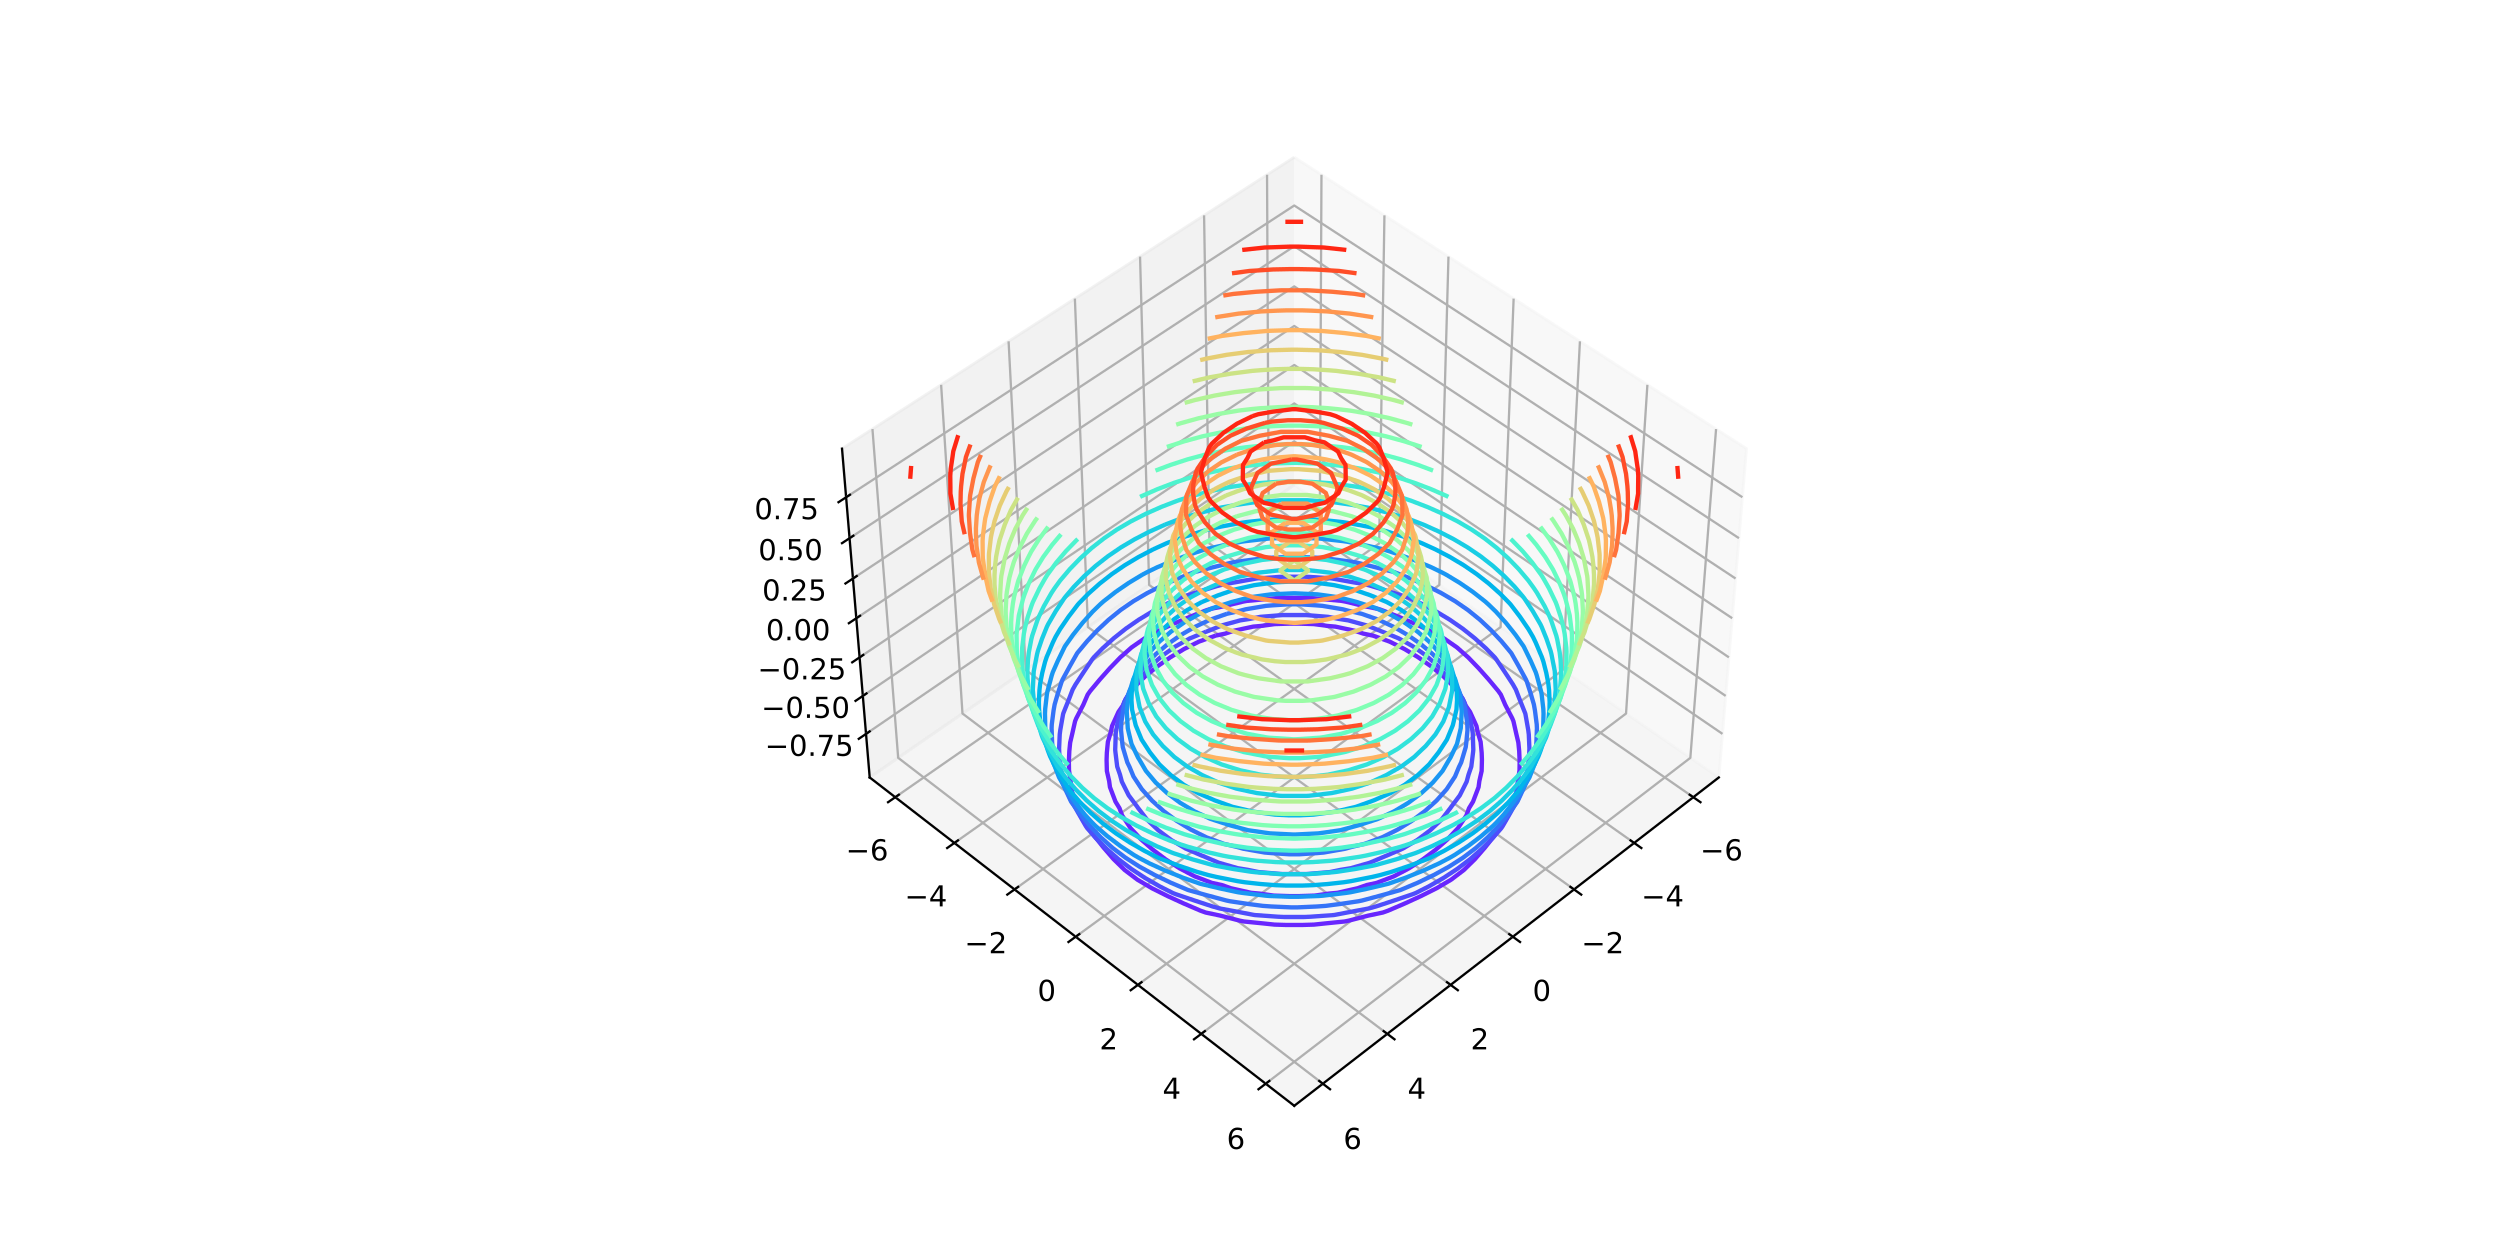 <?xml version="1.0" encoding="utf-8" standalone="no"?>
<!DOCTYPE svg PUBLIC "-//W3C//DTD SVG 1.1//EN"
  "http://www.w3.org/Graphics/SVG/1.1/DTD/svg11.dtd">
<!-- Created with matplotlib (https://matplotlib.org/) -->
<svg height="432pt" version="1.1" viewBox="0 0 864 432" width="864pt" xmlns="http://www.w3.org/2000/svg" xmlns:xlink="http://www.w3.org/1999/xlink">
 <defs>
  <style type="text/css">*{stroke-linecap:butt;stroke-linejoin:round;}</style>
 </defs>
 <g id="figure_1">
  <g id="patch_1">
   <path d="M 0 432 
L 864 432 
L 864 0 
L 0 0 
z
" style="fill:#ffffff;"/>
  </g>
  <g id="patch_2">
   <path d="M 276.48 384.48 
L 609.12 384.48 
L 609.12 51.84 
L 276.48 51.84 
z
" style="fill:#ffffff;"/>
  </g>
  <g id="pane3d_1">
   <g id="patch_3">
    <path d="M 447.295 167.594 
L 594.022 268.688 
L 603.588 155.055 
L 447.295 54.333 
" style="fill:#f2f2f2;opacity:0.5;stroke:#f2f2f2;stroke-linejoin:miter;"/>
   </g>
  </g>
  <g id="pane3d_2">
   <g id="patch_4">
    <path d="M 447.295 167.594 
L 300.568 268.688 
L 291.002 155.055 
L 447.295 54.333 
" style="fill:#e6e6e6;opacity:0.5;stroke:#e6e6e6;stroke-linejoin:miter;"/>
   </g>
  </g>
  <g id="pane3d_3">
   <g id="patch_5">
    <path d="M 447.295 167.594 
L 300.568 268.688 
L 447.295 382.162 
L 594.022 268.688 
" style="fill:#ececec;opacity:0.5;stroke:#ececec;stroke-linejoin:miter;"/>
   </g>
  </g>
  <g id="axis3d_1">
   <g id="line2d_1">
    <path d="M 594.022 268.688 
L 447.295 382.162 
" style="fill:none;stroke:#000000;stroke-linecap:square;stroke-width:0.8;"/>
   </g>
   <g id="Line3DCollection_1">
    <path d="M 585.192 275.517 
L 438.437 173.698 
L 437.89 60.393 
" style="fill:none;stroke:#b0b0b0;stroke-width:0.8;"/>
    <path d="M 564.76 291.318 
L 417.955 187.809 
L 416.131 74.416 
" style="fill:none;stroke:#b0b0b0;stroke-width:0.8;"/>
    <path d="M 543.979 307.39 
L 397.142 202.149 
L 393.997 88.681 
" style="fill:none;stroke:#b0b0b0;stroke-width:0.8;"/>
    <path d="M 522.838 323.739 
L 375.989 216.723 
L 371.479 103.192 
" style="fill:none;stroke:#b0b0b0;stroke-width:0.8;"/>
    <path d="M 501.329 340.374 
L 354.488 231.537 
L 348.567 117.958 
" style="fill:none;stroke:#b0b0b0;stroke-width:0.8;"/>
    <path d="M 479.442 357.301 
L 332.631 246.597 
L 325.25 132.984 
" style="fill:none;stroke:#b0b0b0;stroke-width:0.8;"/>
    <path d="M 457.166 374.529 
L 310.408 261.908 
L 301.518 148.278 
" style="fill:none;stroke:#b0b0b0;stroke-width:0.8;"/>
   </g>
   <g id="xtick_1">
    <g id="line2d_2">
     <path d="M 583.95 274.656 
L 587.678 277.242 
" style="fill:none;stroke:#000000;stroke-linecap:square;stroke-width:0.8;"/>
    </g>
    <g id="text_1">
     <!-- −6 -->
     <g transform="translate(587.561 297.342)scale(0.1 -0.1)">
      <defs>
       <path d="M 10.594 35.5 
L 73.188 35.5 
L 73.188 27.203 
L 10.594 27.203 
z
" id="DejaVuSans-8722"/>
       <path d="M 33.016 40.375 
Q 26.375 40.375 22.484 35.828 
Q 18.609 31.297 18.609 23.391 
Q 18.609 15.531 22.484 10.953 
Q 26.375 6.391 33.016 6.391 
Q 39.656 6.391 43.531 10.953 
Q 47.406 15.531 47.406 23.391 
Q 47.406 31.297 43.531 35.828 
Q 39.656 40.375 33.016 40.375 
z
M 52.594 71.297 
L 52.594 62.312 
Q 48.875 64.062 45.094 64.984 
Q 41.312 65.922 37.594 65.922 
Q 27.828 65.922 22.672 59.328 
Q 17.531 52.734 16.797 39.406 
Q 19.672 43.656 24.016 45.922 
Q 28.375 48.188 33.594 48.188 
Q 44.578 48.188 50.953 41.516 
Q 57.328 34.859 57.328 23.391 
Q 57.328 12.156 50.688 5.359 
Q 44.047 -1.422 33.016 -1.422 
Q 20.359 -1.422 13.672 8.266 
Q 6.984 17.969 6.984 36.375 
Q 6.984 53.656 15.188 63.938 
Q 23.391 74.219 37.203 74.219 
Q 40.922 74.219 44.703 73.484 
Q 48.484 72.75 52.594 71.297 
z
" id="DejaVuSans-54"/>
      </defs>
      <use xlink:href="#DejaVuSans-8722"/>
      <use x="83.789" xlink:href="#DejaVuSans-54"/>
     </g>
    </g>
   </g>
   <g id="xtick_2">
    <g id="line2d_3">
     <path d="M 563.518 290.442 
L 567.249 293.073 
" style="fill:none;stroke:#000000;stroke-linecap:square;stroke-width:0.8;"/>
    </g>
    <g id="text_2">
     <!-- −4 -->
     <g transform="translate(567.218 313.26)scale(0.1 -0.1)">
      <defs>
       <path d="M 37.797 64.312 
L 12.891 25.391 
L 37.797 25.391 
z
M 35.203 72.906 
L 47.609 72.906 
L 47.609 25.391 
L 58.016 25.391 
L 58.016 17.188 
L 47.609 17.188 
L 47.609 0 
L 37.797 0 
L 37.797 17.188 
L 4.891 17.188 
L 4.891 26.703 
z
" id="DejaVuSans-52"/>
      </defs>
      <use xlink:href="#DejaVuSans-8722"/>
      <use x="83.789" xlink:href="#DejaVuSans-52"/>
     </g>
    </g>
   </g>
   <g id="xtick_3">
    <g id="line2d_4">
     <path d="M 542.736 306.499 
L 546.469 309.175 
" style="fill:none;stroke:#000000;stroke-linecap:square;stroke-width:0.8;"/>
    </g>
    <g id="text_3">
     <!-- −2 -->
     <g transform="translate(546.525 329.45)scale(0.1 -0.1)">
      <defs>
       <path d="M 19.188 8.297 
L 53.609 8.297 
L 53.609 0 
L 7.328 0 
L 7.328 8.297 
Q 12.938 14.109 22.625 23.891 
Q 32.328 33.688 34.812 36.531 
Q 39.547 41.844 41.422 45.531 
Q 43.312 49.219 43.312 52.781 
Q 43.312 58.594 39.234 62.25 
Q 35.156 65.922 28.609 65.922 
Q 23.969 65.922 18.812 64.312 
Q 13.672 62.703 7.812 59.422 
L 7.812 69.391 
Q 13.766 71.781 18.938 73 
Q 24.125 74.219 28.422 74.219 
Q 39.75 74.219 46.484 68.547 
Q 53.219 62.891 53.219 53.422 
Q 53.219 48.922 51.531 44.891 
Q 49.859 40.875 45.406 35.406 
Q 44.188 33.984 37.641 27.219 
Q 31.109 20.453 19.188 8.297 
z
" id="DejaVuSans-50"/>
      </defs>
      <use xlink:href="#DejaVuSans-8722"/>
      <use x="83.789" xlink:href="#DejaVuSans-50"/>
     </g>
    </g>
   </g>
   <g id="xtick_4">
    <g id="line2d_5">
     <path d="M 521.594 322.833 
L 525.33 325.555 
" style="fill:none;stroke:#000000;stroke-linecap:square;stroke-width:0.8;"/>
    </g>
    <g id="text_4">
     <!-- 0 -->
     <g transform="translate(529.665 345.921)scale(0.1 -0.1)">
      <defs>
       <path d="M 31.781 66.406 
Q 24.172 66.406 20.328 58.906 
Q 16.5 51.422 16.5 36.375 
Q 16.5 21.391 20.328 13.891 
Q 24.172 6.391 31.781 6.391 
Q 39.453 6.391 43.281 13.891 
Q 47.125 21.391 47.125 36.375 
Q 47.125 51.422 43.281 58.906 
Q 39.453 66.406 31.781 66.406 
z
M 31.781 74.219 
Q 44.047 74.219 50.516 64.516 
Q 56.984 54.828 56.984 36.375 
Q 56.984 17.969 50.516 8.266 
Q 44.047 -1.422 31.781 -1.422 
Q 19.531 -1.422 13.062 8.266 
Q 6.594 17.969 6.594 36.375 
Q 6.594 54.828 13.062 64.516 
Q 19.531 74.219 31.781 74.219 
z
" id="DejaVuSans-48"/>
      </defs>
      <use xlink:href="#DejaVuSans-48"/>
     </g>
    </g>
   </g>
   <g id="xtick_5">
    <g id="line2d_6">
     <path d="M 500.085 339.451 
L 503.822 342.221 
" style="fill:none;stroke:#000000;stroke-linecap:square;stroke-width:0.8;"/>
    </g>
    <g id="text_5">
     <!-- 2 -->
     <g transform="translate(508.249 362.679)scale(0.1 -0.1)">
      <use xlink:href="#DejaVuSans-50"/>
     </g>
    </g>
   </g>
   <g id="xtick_6">
    <g id="line2d_7">
     <path d="M 478.197 356.362 
L 481.935 359.181 
" style="fill:none;stroke:#000000;stroke-linecap:square;stroke-width:0.8;"/>
    </g>
    <g id="text_6">
     <!-- 4 -->
     <g transform="translate(486.455 379.731)scale(0.1 -0.1)">
      <use xlink:href="#DejaVuSans-52"/>
     </g>
    </g>
   </g>
   <g id="xtick_7">
    <g id="line2d_8">
     <path d="M 455.921 373.573 
L 459.659 376.442 
" style="fill:none;stroke:#000000;stroke-linecap:square;stroke-width:0.8;"/>
    </g>
    <g id="text_7">
     <!-- 6 -->
     <g transform="translate(464.275 397.086)scale(0.1 -0.1)">
      <use xlink:href="#DejaVuSans-54"/>
     </g>
    </g>
   </g>
  </g>
  <g id="axis3d_2">
   <g id="line2d_9">
    <path d="M 300.568 268.688 
L 447.295 382.162 
" style="fill:none;stroke:#000000;stroke-linecap:square;stroke-width:0.8;"/>
   </g>
   <g id="Line3DCollection_2">
    <path d="M 456.7 60.393 
L 456.154 173.698 
L 309.399 275.517 
" style="fill:none;stroke:#b0b0b0;stroke-width:0.8;"/>
    <path d="M 478.46 74.416 
L 476.635 187.809 
L 329.83 291.318 
" style="fill:none;stroke:#b0b0b0;stroke-width:0.8;"/>
    <path d="M 500.594 88.681 
L 497.449 202.149 
L 350.611 307.39 
" style="fill:none;stroke:#b0b0b0;stroke-width:0.8;"/>
    <path d="M 523.112 103.192 
L 518.602 216.723 
L 371.752 323.739 
" style="fill:none;stroke:#b0b0b0;stroke-width:0.8;"/>
    <path d="M 546.024 117.958 
L 540.102 231.537 
L 393.261 340.374 
" style="fill:none;stroke:#b0b0b0;stroke-width:0.8;"/>
    <path d="M 569.34 132.984 
L 561.96 246.597 
L 415.149 357.301 
" style="fill:none;stroke:#b0b0b0;stroke-width:0.8;"/>
    <path d="M 593.072 148.278 
L 584.183 261.908 
L 437.425 374.529 
" style="fill:none;stroke:#b0b0b0;stroke-width:0.8;"/>
   </g>
   <g id="xtick_8">
    <g id="line2d_10">
     <path d="M 310.64 274.656 
L 306.912 277.242 
" style="fill:none;stroke:#000000;stroke-linecap:square;stroke-width:0.8;"/>
    </g>
    <g id="text_8">
     <!-- −6 -->
     <g transform="translate(292.287 297.342)scale(0.1 -0.1)">
      <use xlink:href="#DejaVuSans-8722"/>
      <use x="83.789" xlink:href="#DejaVuSans-54"/>
     </g>
    </g>
   </g>
   <g id="xtick_9">
    <g id="line2d_11">
     <path d="M 331.072 290.442 
L 327.342 293.073 
" style="fill:none;stroke:#000000;stroke-linecap:square;stroke-width:0.8;"/>
    </g>
    <g id="text_9">
     <!-- −4 -->
     <g transform="translate(312.63 313.26)scale(0.1 -0.1)">
      <use xlink:href="#DejaVuSans-8722"/>
      <use x="83.789" xlink:href="#DejaVuSans-52"/>
     </g>
    </g>
   </g>
   <g id="xtick_10">
    <g id="line2d_12">
     <path d="M 351.855 306.499 
L 348.121 309.175 
" style="fill:none;stroke:#000000;stroke-linecap:square;stroke-width:0.8;"/>
    </g>
    <g id="text_10">
     <!-- −2 -->
     <g transform="translate(333.323 329.45)scale(0.1 -0.1)">
      <use xlink:href="#DejaVuSans-8722"/>
      <use x="83.789" xlink:href="#DejaVuSans-50"/>
     </g>
    </g>
   </g>
   <g id="xtick_11">
    <g id="line2d_13">
     <path d="M 372.996 322.833 
L 369.26 325.555 
" style="fill:none;stroke:#000000;stroke-linecap:square;stroke-width:0.8;"/>
    </g>
    <g id="text_11">
     <!-- 0 -->
     <g transform="translate(358.562 345.921)scale(0.1 -0.1)">
      <use xlink:href="#DejaVuSans-48"/>
     </g>
    </g>
   </g>
   <g id="xtick_12">
    <g id="line2d_14">
     <path d="M 394.506 339.451 
L 390.769 342.221 
" style="fill:none;stroke:#000000;stroke-linecap:square;stroke-width:0.8;"/>
    </g>
    <g id="text_12">
     <!-- 2 -->
     <g transform="translate(379.979 362.679)scale(0.1 -0.1)">
      <use xlink:href="#DejaVuSans-50"/>
     </g>
    </g>
   </g>
   <g id="xtick_13">
    <g id="line2d_15">
     <path d="M 416.394 356.362 
L 412.655 359.181 
" style="fill:none;stroke:#000000;stroke-linecap:square;stroke-width:0.8;"/>
    </g>
    <g id="text_13">
     <!-- 4 -->
     <g transform="translate(401.773 379.731)scale(0.1 -0.1)">
      <use xlink:href="#DejaVuSans-52"/>
     </g>
    </g>
   </g>
   <g id="xtick_14">
    <g id="line2d_16">
     <path d="M 438.67 373.573 
L 434.931 376.442 
" style="fill:none;stroke:#000000;stroke-linecap:square;stroke-width:0.8;"/>
    </g>
    <g id="text_14">
     <!-- 6 -->
     <g transform="translate(423.953 397.086)scale(0.1 -0.1)">
      <use xlink:href="#DejaVuSans-54"/>
     </g>
    </g>
   </g>
  </g>
  <g id="axis3d_3">
   <g id="line2d_17">
    <path d="M 300.568 268.688 
L 291.002 155.055 
" style="fill:none;stroke:#000000;stroke-linecap:square;stroke-width:0.8;"/>
   </g>
   <g id="Line3DCollection_3">
    <path d="M 299.3 253.628 
L 447.295 152.538 
L 595.29 253.628 
" style="fill:none;stroke:#b0b0b0;stroke-width:0.8;"/>
    <path d="M 298.196 240.507 
L 447.295 139.43 
L 596.395 240.507 
" style="fill:none;stroke:#b0b0b0;stroke-width:0.8;"/>
    <path d="M 297.074 227.188 
L 447.295 126.137 
L 597.516 227.188 
" style="fill:none;stroke:#b0b0b0;stroke-width:0.8;"/>
    <path d="M 295.936 213.667 
L 447.295 112.653 
L 598.654 213.667 
" style="fill:none;stroke:#b0b0b0;stroke-width:0.8;"/>
    <path d="M 294.781 199.94 
L 447.295 98.975 
L 599.81 199.94 
" style="fill:none;stroke:#b0b0b0;stroke-width:0.8;"/>
    <path d="M 293.607 186.002 
L 447.295 85.099 
L 600.983 186.002 
" style="fill:none;stroke:#b0b0b0;stroke-width:0.8;"/>
    <path d="M 292.416 171.848 
L 447.295 71.02 
L 602.174 171.848 
" style="fill:none;stroke:#b0b0b0;stroke-width:0.8;"/>
   </g>
   <g id="xtick_15">
    <g id="line2d_18">
     <path d="M 300.552 252.773 
L 296.792 255.342 
" style="fill:none;stroke:#000000;stroke-linecap:square;stroke-width:0.8;"/>
    </g>
    <g id="text_15">
     <!-- −0.75 -->
     <g transform="translate(264.33 261.227)scale(0.1 -0.1)">
      <defs>
       <path d="M 10.688 12.406 
L 21 12.406 
L 21 0 
L 10.688 0 
z
" id="DejaVuSans-46"/>
       <path d="M 8.203 72.906 
L 55.078 72.906 
L 55.078 68.703 
L 28.609 0 
L 18.312 0 
L 43.219 64.594 
L 8.203 64.594 
z
" id="DejaVuSans-55"/>
       <path d="M 10.797 72.906 
L 49.516 72.906 
L 49.516 64.594 
L 19.828 64.594 
L 19.828 46.734 
Q 21.969 47.469 24.109 47.828 
Q 26.266 48.188 28.422 48.188 
Q 40.625 48.188 47.75 41.5 
Q 54.891 34.812 54.891 23.391 
Q 54.891 11.625 47.562 5.094 
Q 40.234 -1.422 26.906 -1.422 
Q 22.312 -1.422 17.547 -0.641 
Q 12.797 0.141 7.719 1.703 
L 7.719 11.625 
Q 12.109 9.234 16.797 8.062 
Q 21.484 6.891 26.703 6.891 
Q 35.156 6.891 40.078 11.328 
Q 45.016 15.766 45.016 23.391 
Q 45.016 31 40.078 35.438 
Q 35.156 39.891 26.703 39.891 
Q 22.75 39.891 18.812 39.016 
Q 14.891 38.141 10.797 36.281 
z
" id="DejaVuSans-53"/>
      </defs>
      <use xlink:href="#DejaVuSans-8722"/>
      <use x="83.789" xlink:href="#DejaVuSans-48"/>
      <use x="147.412" xlink:href="#DejaVuSans-46"/>
      <use x="179.199" xlink:href="#DejaVuSans-55"/>
      <use x="242.822" xlink:href="#DejaVuSans-53"/>
     </g>
    </g>
   </g>
   <g id="xtick_16">
    <g id="line2d_19">
     <path d="M 299.458 239.651 
L 295.668 242.221 
" style="fill:none;stroke:#000000;stroke-linecap:square;stroke-width:0.8;"/>
    </g>
    <g id="text_16">
     <!-- −0.50 -->
     <g transform="translate(263.079 248.105)scale(0.1 -0.1)">
      <use xlink:href="#DejaVuSans-8722"/>
      <use x="83.789" xlink:href="#DejaVuSans-48"/>
      <use x="147.412" xlink:href="#DejaVuSans-46"/>
      <use x="179.199" xlink:href="#DejaVuSans-53"/>
      <use x="242.822" xlink:href="#DejaVuSans-48"/>
     </g>
    </g>
   </g>
   <g id="xtick_17">
    <g id="line2d_20">
     <path d="M 298.347 226.332 
L 294.527 228.902 
" style="fill:none;stroke:#000000;stroke-linecap:square;stroke-width:0.8;"/>
    </g>
    <g id="text_17">
     <!-- −0.25 -->
     <g transform="translate(261.809 234.787)scale(0.1 -0.1)">
      <use xlink:href="#DejaVuSans-8722"/>
      <use x="83.789" xlink:href="#DejaVuSans-48"/>
      <use x="147.412" xlink:href="#DejaVuSans-46"/>
      <use x="179.199" xlink:href="#DejaVuSans-50"/>
      <use x="242.822" xlink:href="#DejaVuSans-53"/>
     </g>
    </g>
   </g>
   <g id="xtick_18">
    <g id="line2d_21">
     <path d="M 297.219 212.812 
L 293.368 215.382 
" style="fill:none;stroke:#000000;stroke-linecap:square;stroke-width:0.8;"/>
    </g>
    <g id="text_18">
     <!-- 0.00 -->
     <g transform="translate(264.71 221.266)scale(0.1 -0.1)">
      <use xlink:href="#DejaVuSans-48"/>
      <use x="63.623" xlink:href="#DejaVuSans-46"/>
      <use x="95.41" xlink:href="#DejaVuSans-48"/>
      <use x="159.033" xlink:href="#DejaVuSans-48"/>
     </g>
    </g>
   </g>
   <g id="xtick_19">
    <g id="line2d_22">
     <path d="M 296.073 199.085 
L 292.192 201.654 
" style="fill:none;stroke:#000000;stroke-linecap:square;stroke-width:0.8;"/>
    </g>
    <g id="text_19">
     <!-- 0.25 -->
     <g transform="translate(263.401 207.539)scale(0.1 -0.1)">
      <use xlink:href="#DejaVuSans-48"/>
      <use x="63.623" xlink:href="#DejaVuSans-46"/>
      <use x="95.41" xlink:href="#DejaVuSans-50"/>
      <use x="159.033" xlink:href="#DejaVuSans-53"/>
     </g>
    </g>
   </g>
   <g id="xtick_20">
    <g id="line2d_23">
     <path d="M 294.911 185.146 
L 290.997 187.716 
" style="fill:none;stroke:#000000;stroke-linecap:square;stroke-width:0.8;"/>
    </g>
    <g id="text_20">
     <!-- 0.50 -->
     <g transform="translate(262.072 193.601)scale(0.1 -0.1)">
      <use xlink:href="#DejaVuSans-48"/>
      <use x="63.623" xlink:href="#DejaVuSans-46"/>
      <use x="95.41" xlink:href="#DejaVuSans-53"/>
      <use x="159.033" xlink:href="#DejaVuSans-48"/>
     </g>
    </g>
   </g>
   <g id="xtick_21">
    <g id="line2d_24">
     <path d="M 293.73 170.992 
L 289.784 173.561 
" style="fill:none;stroke:#000000;stroke-linecap:square;stroke-width:0.8;"/>
    </g>
    <g id="text_21">
     <!-- 0.75 -->
     <g transform="translate(260.722 179.446)scale(0.1 -0.1)">
      <use xlink:href="#DejaVuSans-48"/>
      <use x="63.623" xlink:href="#DejaVuSans-46"/>
      <use x="95.41" xlink:href="#DejaVuSans-55"/>
      <use x="159.033" xlink:href="#DejaVuSans-53"/>
     </g>
    </g>
   </g>
  </g>
  <g id="axes_1">
   <g id="Line3DCollection_4"/>
   <g id="Line3DCollection_5"/>
   <g id="Line3DCollection_6">
    <path clip-path="url(#pf8fbaa47c7)" d="M 416.662 210.996 
L 418.361 210.428 
L 423.157 209.478 
L 429.582 207.921 
L 430.919 207.672 
L 437.031 207.099 
L 440.889 206.717 
L 444.931 206.601 
L 449.659 206.601 
L 453.702 206.717 
L 457.56 207.099 
L 463.671 207.672 
L 465.009 207.921 
L 471.433 209.478 
L 476.229 210.428 
L 477.928 210.996 
L 483.466 213.211 
L 488.884 215.527 
L 494.145 217.972 
L 499.089 220.665 
L 503.521 223.748 
L 507.442 227.226 
L 511.045 230.961 
L 514.492 234.837 
L 517.821 238.828 
L 518.687 240.059 
L 520.195 243.554 
L 522.639 248.261 
L 523.041 249.246 
L 524.063 253.763 
L 524.739 256.628 
L 525.036 259.641 
L 525.185 263.179 
L 525.142 266.213 
L 524.704 269.117 
L 524.053 273.733 
L 523.728 274.746 
L 521.633 279.615 
L 520.378 283.263 
L 519.59 284.555 
L 516.484 288.767 
L 513.22 292.895 
L 509.755 296.905 
L 505.913 300.671 
L 501.481 304.034 
L 496.459 306.99 
L 491.06 309.69 
L 485.459 312.262 
L 479.698 314.733 
L 477.921 315.37 
L 472.872 316.435 
L 466.098 318.186 
L 464.683 318.467 
L 458.202 319.114 
L 454.105 319.545 
L 449.809 319.677 
L 444.782 319.677 
L 440.485 319.545 
L 436.389 319.114 
L 429.907 318.467 
L 428.492 318.186 
L 421.718 316.435 
L 416.67 315.37 
L 414.892 314.733 
L 409.132 312.262 
L 403.53 309.69 
L 398.131 306.99 
L 393.11 304.034 
L 388.678 300.671 
L 384.835 296.905 
L 381.37 292.895 
L 378.106 288.767 
L 375 284.555 
L 374.212 283.263 
L 372.958 279.615 
L 370.862 274.746 
L 370.538 273.733 
L 369.887 269.117 
L 369.448 266.213 
L 369.405 263.179 
L 369.554 259.641 
L 369.851 256.628 
L 370.528 253.763 
L 371.549 249.246 
L 371.951 248.261 
L 374.396 243.554 
L 375.903 240.059 
L 376.769 238.828 
L 380.098 234.837 
L 383.545 230.961 
L 387.149 227.226 
L 391.07 223.748 
L 395.502 220.665 
L 400.445 217.972 
L 405.706 215.527 
L 411.125 213.211 
L 416.662 210.996 
" style="fill:none;stroke:#6826fe;stroke-width:1.5;"/>
    <path clip-path="url(#pf8fbaa47c7)" d="M 420.123 219.664 
L 414.345 221.743 
L 409.213 224.303 
L 404.465 227.16 
L 400.033 230.266 
L 395.914 233.622 
L 392.18 237.284 
L 389.093 241.447 
L 388.045 243.845 
L 386.538 246.032 
L 384.326 250.903 
L 383.911 252.952 
L 382.886 256.383 
L 382.522 260.179 
L 382.435 262.639 
L 382.533 266.461 
L 383.325 269.943 
L 383.601 272.035 
L 385.509 277.045 
L 386.896 279.312 
L 387.806 281.811 
L 390.701 286.18 
L 394.319 290.057 
L 398.382 293.639 
L 402.815 296.977 
L 407.617 300.068 
L 412.865 302.855 
L 418.836 305.13 
L 422.279 305.876 
L 425.407 306.979 
L 432.368 308.552 
L 435.291 308.817 
L 440.172 309.511 
L 445.556 309.688 
L 449.034 309.688 
L 454.418 309.511 
L 459.299 308.817 
L 462.222 308.552 
L 469.183 306.979 
L 472.312 305.876 
L 475.754 305.13 
L 481.726 302.855 
L 486.973 300.068 
L 491.776 296.977 
L 496.208 293.639 
L 500.271 290.057 
L 503.889 286.18 
L 506.784 281.811 
L 507.694 279.312 
L 509.082 277.045 
L 510.989 272.035 
L 511.265 269.943 
L 512.057 266.461 
L 512.155 262.639 
L 512.068 260.179 
L 511.704 256.383 
L 510.679 252.952 
L 510.264 250.903 
L 508.052 246.032 
L 506.545 243.845 
L 505.498 241.447 
L 502.41 237.284 
L 498.676 233.622 
L 494.558 230.266 
L 490.125 227.16 
L 485.378 224.303 
L 480.246 221.743 
L 474.467 219.664 
L 471.162 218.985 
L 468.154 217.982 
L 461.497 216.556 
L 458.713 216.317 
L 454.065 215.689 
L 448.947 215.529 
L 445.643 215.529 
L 440.525 215.689 
L 435.878 216.317 
L 433.094 216.556 
L 426.437 217.982 
L 423.429 218.985 
L 420.123 219.664 
" style="fill:none;stroke:#6826fe;stroke-width:1.5;"/>
   </g>
   <g id="Line3DCollection_7">
    <path clip-path="url(#pf8fbaa47c7)" d="M 403.261 208.676 
L 407.616 206.642 
L 408.588 206.289 
L 414.585 204.396 
L 420.613 202.538 
L 423.097 201.892 
L 427.31 201.167 
L 434.188 199.933 
L 434.609 199.881 
L 442.029 199.383 
L 444.064 199.298 
L 450.527 199.298 
L 452.562 199.383 
L 459.981 199.881 
L 460.402 199.933 
L 467.281 201.167 
L 471.493 201.892 
L 473.978 202.538 
L 480.006 204.396 
L 486.003 206.289 
L 486.974 206.642 
L 491.33 208.676 
L 496.319 211.322 
L 501.046 214.177 
L 505.491 217.256 
L 509.654 220.561 
L 513.556 224.081 
L 516.586 227.178 
L 517.12 227.874 
L 520.016 232.184 
L 522.881 236.548 
L 523.895 238.356 
L 525.08 241.437 
L 527.099 246.494 
L 527.188 246.805 
L 528.159 252.304 
L 528.351 253.819 
L 528.563 258.646 
L 528.505 260.171 
L 528.015 265.751 
L 527.952 266.069 
L 526.351 271.264 
L 525.412 274.457 
L 524.533 276.341 
L 521.967 280.92 
L 519.34 285.487 
L 518.844 286.227 
L 515.954 289.541 
L 512.169 293.336 
L 508.064 296.927 
L 503.619 300.296 
L 498.834 303.441 
L 493.729 306.374 
L 489.234 308.64 
L 488.224 309.035 
L 481.958 311.156 
L 475.631 313.247 
L 473.011 313.976 
L 468.552 314.796 
L 461.256 316.194 
L 460.808 316.253 
L 452.908 316.818 
L 450.74 316.915 
L 443.851 316.915 
L 441.682 316.818 
L 433.782 316.253 
L 433.334 316.194 
L 426.038 314.796 
L 421.579 313.976 
L 418.959 313.247 
L 412.632 311.156 
L 406.367 309.035 
L 405.356 308.64 
L 400.861 306.374 
L 395.756 303.441 
L 390.971 300.296 
L 386.526 296.927 
L 382.422 293.336 
L 378.636 289.541 
L 375.746 286.227 
L 375.251 285.487 
L 372.624 280.92 
L 370.057 276.341 
L 369.178 274.457 
L 368.24 271.264 
L 366.638 266.069 
L 366.575 265.751 
L 366.085 260.171 
L 366.027 258.646 
L 366.24 253.819 
L 366.432 252.304 
L 367.402 246.805 
L 367.491 246.494 
L 369.51 241.437 
L 370.695 238.356 
L 371.709 236.548 
L 374.575 232.184 
L 377.47 227.874 
L 378.005 227.178 
L 381.035 224.081 
L 384.936 220.561 
L 389.099 217.256 
L 393.544 214.177 
L 398.271 211.322 
L 403.261 208.676 
" style="fill:none;stroke:#4e4dfc;stroke-width:1.5;"/>
    <path clip-path="url(#pf8fbaa47c7)" d="M 416.744 218.351 
L 411.2 220.632 
L 406.282 223.381 
L 401.836 226.491 
L 397.862 229.967 
L 394.514 233.924 
L 394.417 234.079 
L 391.217 237.947 
L 388.609 242.505 
L 387.802 244.906 
L 386.68 247.597 
L 385.727 252.604 
L 385.606 253.359 
L 385.413 259.109 
L 385.483 259.869 
L 386.106 264.943 
L 387.061 267.694 
L 387.72 270.161 
L 390.08 274.882 
L 393.113 278.926 
L 393.203 279.088 
L 396.41 283.263 
L 400.318 286.961 
L 404.764 290.294 
L 409.748 293.259 
L 415.433 295.733 
L 415.655 295.804 
L 421.203 298.163 
L 427.738 300.047 
L 431.175 300.604 
L 435.019 301.394 
L 442.153 301.994 
L 443.224 302.066 
L 451.366 302.066 
L 452.438 301.994 
L 459.571 301.394 
L 463.415 300.604 
L 466.853 300.047 
L 473.387 298.163 
L 478.935 295.804 
L 479.157 295.733 
L 484.842 293.259 
L 489.826 290.294 
L 494.272 286.961 
L 498.18 283.263 
L 501.387 279.088 
L 501.478 278.926 
L 504.51 274.882 
L 506.87 270.161 
L 507.529 267.694 
L 508.484 264.943 
L 509.107 259.869 
L 509.177 259.109 
L 508.984 253.359 
L 508.864 252.604 
L 507.91 247.597 
L 506.788 244.906 
L 505.982 242.505 
L 503.373 237.947 
L 500.174 234.079 
L 500.076 233.924 
L 496.728 229.967 
L 492.754 226.491 
L 488.308 223.381 
L 483.39 220.632 
L 477.846 218.351 
L 477.631 218.286 
L 472.25 216.123 
L 465.964 214.403 
L 462.674 213.896 
L 458.997 213.178 
L 452.194 212.633 
L 451.173 212.567 
L 443.417 212.567 
L 442.396 212.633 
L 435.594 213.178 
L 431.917 213.896 
L 428.627 214.403 
L 422.34 216.123 
L 416.96 218.286 
L 416.744 218.351 
" style="fill:none;stroke:#4e4dfc;stroke-width:1.5;"/>
   </g>
   <g id="Line3DCollection_8">
    <path clip-path="url(#pf8fbaa47c7)" d="M 412.547 197.804 
L 412.924 197.68 
L 418.857 196.138 
L 425.247 194.54 
L 426.456 194.302 
L 432.385 193.48 
L 437.114 192.9 
L 439.931 192.712 
L 446.408 192.442 
L 448.182 192.442 
L 454.659 192.712 
L 457.477 192.9 
L 462.205 193.48 
L 468.135 194.302 
L 469.343 194.54 
L 475.734 196.138 
L 481.666 197.68 
L 482.043 197.804 
L 487.631 199.996 
L 492.983 202.372 
L 498.078 204.949 
L 502.872 207.761 
L 507.33 210.836 
L 511.452 214.176 
L 515.274 217.759 
L 518.839 221.554 
L 522.17 225.548 
L 522.36 225.819 
L 524.781 230.101 
L 527.312 234.746 
L 527.7 235.628 
L 529.098 239.976 
L 530.106 243.462 
L 530.478 245.546 
L 531.096 250.359 
L 531.157 251.681 
L 530.977 256.526 
L 530.794 258.64 
L 530.094 262.198 
L 529.071 266.674 
L 528.757 267.587 
L 526.588 272.426 
L 524.479 276.932 
L 524.308 277.218 
L 521.213 281.463 
L 517.83 285.532 
L 514.136 289.404 
L 510.079 293.044 
L 505.621 296.418 
L 500.762 299.526 
L 495.54 302.391 
L 490.005 305.048 
L 484.182 307.512 
L 483.787 307.65 
L 477.542 309.393 
L 470.789 311.203 
L 469.508 311.474 
L 463.202 312.409 
L 458.165 313.069 
L 455.159 313.283 
L 448.242 313.592 
L 446.348 313.592 
L 439.432 313.283 
L 436.425 313.069 
L 431.388 312.409 
L 425.083 311.474 
L 423.801 311.203 
L 417.048 309.393 
L 410.803 307.65 
L 410.408 307.512 
L 404.585 305.048 
L 399.05 302.391 
L 393.828 299.526 
L 388.969 296.418 
L 384.511 293.044 
L 380.455 289.404 
L 376.76 285.532 
L 373.378 281.463 
L 370.283 277.218 
L 370.111 276.932 
L 368.002 272.426 
L 365.834 267.587 
L 365.519 266.674 
L 364.496 262.198 
L 363.796 258.64 
L 363.613 256.526 
L 363.434 251.681 
L 363.494 250.359 
L 364.112 245.546 
L 364.484 243.462 
L 365.492 239.976 
L 366.891 235.628 
L 367.278 234.746 
L 369.809 230.101 
L 372.23 225.819 
L 372.42 225.548 
L 375.751 221.554 
L 379.316 217.759 
L 383.138 214.176 
L 387.26 210.836 
L 391.718 207.761 
L 396.513 204.949 
L 401.608 202.372 
L 406.96 199.996 
L 412.547 197.804 
" style="fill:none;stroke:#3473f8;stroke-width:1.5;"/>
    <path clip-path="url(#pf8fbaa47c7)" d="M 423.987 212.137 
L 418.136 214.199 
L 412.861 216.688 
L 408.018 219.505 
L 403.559 222.621 
L 399.484 226.036 
L 395.84 229.791 
L 392.77 233.991 
L 391.242 237.161 
L 390.377 238.717 
L 388.501 243.859 
L 388.182 245.539 
L 387.521 249.698 
L 387.435 252.343 
L 387.827 256.533 
L 388.039 258.237 
L 389.603 263.489 
L 390.383 265.091 
L 391.74 268.37 
L 394.621 272.752 
L 398.146 276.702 
L 402.162 280.326 
L 406.621 283.655 
L 411.523 286.686 
L 416.918 289.38 
L 422.956 291.623 
L 427.509 292.712 
L 429.74 293.334 
L 437.098 294.636 
L 439.497 294.837 
L 445.418 295.236 
L 449.172 295.236 
L 455.093 294.837 
L 457.492 294.636 
L 464.85 293.334 
L 467.082 292.712 
L 471.635 291.623 
L 477.673 289.38 
L 483.067 286.686 
L 487.969 283.655 
L 492.428 280.326 
L 496.445 276.702 
L 499.969 272.752 
L 502.851 268.37 
L 504.208 265.091 
L 504.987 263.489 
L 506.551 258.237 
L 506.763 256.533 
L 507.156 252.343 
L 507.069 249.698 
L 506.408 245.539 
L 506.089 243.859 
L 504.214 238.717 
L 503.348 237.161 
L 501.82 233.991 
L 498.75 229.791 
L 495.107 226.036 
L 491.031 222.621 
L 486.572 219.505 
L 481.729 216.688 
L 476.454 214.199 
L 470.603 212.137 
L 466.222 211.139 
L 464.076 210.57 
L 457.029 209.383 
L 454.737 209.2 
L 449.086 208.836 
L 445.505 208.836 
L 439.853 209.2 
L 437.561 209.383 
L 430.514 210.57 
L 428.368 211.139 
L 423.987 212.137 
" style="fill:none;stroke:#3473f8;stroke-width:1.5;"/>
   </g>
   <g id="Line3DCollection_9">
    <path clip-path="url(#pf8fbaa47c7)" d="M 394.815 198.597 
L 396.371 197.775 
L 399.947 196.039 
L 405.419 193.741 
L 411.12 191.622 
L 416.599 189.836 
L 417.093 189.708 
L 423.709 188.26 
L 429.077 187.205 
L 430.575 186.998 
L 438.04 186.163 
L 439.381 186.065 
L 446.221 185.833 
L 448.369 185.833 
L 455.21 186.065 
L 456.551 186.163 
L 464.016 186.998 
L 465.513 187.205 
L 470.882 188.26 
L 477.497 189.708 
L 477.991 189.836 
L 483.47 191.622 
L 489.171 193.741 
L 494.643 196.039 
L 498.219 197.775 
L 499.775 198.597 
L 504.513 201.456 
L 508.984 204.527 
L 513.189 207.812 
L 514.408 208.899 
L 517 211.407 
L 520.472 215.274 
L 523.715 219.336 
L 526.487 223.27 
L 526.689 223.626 
L 529.022 228.418 
L 530.751 232.333 
L 531.106 233.429 
L 532.593 238.919 
L 532.785 239.909 
L 533.367 244.98 
L 533.443 246.579 
L 533.337 251.686 
L 533.238 252.691 
L 532.252 258.298 
L 531.995 259.426 
L 530.602 263.475 
L 528.659 268.482 
L 528.484 268.856 
L 525.989 273.008 
L 522.995 277.335 
L 519.721 281.493 
L 517.227 284.208 
L 516.041 285.39 
L 511.896 288.979 
L 507.425 292.359 
L 502.628 295.526 
L 501.038 296.441 
L 497.365 298.378 
L 491.696 300.954 
L 485.745 303.343 
L 479.99 305.364 
L 479.469 305.51 
L 472.464 307.155 
L 466.759 308.359 
L 465.163 308.595 
L 457.195 309.549 
L 455.762 309.662 
L 448.445 309.928 
L 446.146 309.928 
L 438.828 309.662 
L 437.395 309.549 
L 429.427 308.595 
L 427.831 308.359 
L 422.127 307.155 
L 415.122 305.51 
L 414.601 305.364 
L 408.845 303.343 
L 402.894 300.954 
L 397.225 298.378 
L 393.552 296.441 
L 391.962 295.526 
L 387.165 292.359 
L 382.694 288.979 
L 378.549 285.39 
L 377.364 284.208 
L 374.87 281.493 
L 371.595 277.335 
L 368.601 273.008 
L 366.107 268.856 
L 365.931 268.482 
L 363.988 263.475 
L 362.595 259.426 
L 362.338 258.298 
L 361.353 252.691 
L 361.253 251.686 
L 361.148 246.579 
L 361.223 244.98 
L 361.805 239.909 
L 361.997 238.919 
L 363.484 233.429 
L 363.84 232.333 
L 365.569 228.418 
L 367.901 223.626 
L 368.104 223.27 
L 370.875 219.336 
L 374.119 215.274 
L 377.59 211.407 
L 380.182 208.899 
L 381.401 207.812 
L 385.606 204.527 
L 390.078 201.456 
L 394.815 198.597 
" style="fill:none;stroke:#1996f3;stroke-width:1.5;"/>
    <path clip-path="url(#pf8fbaa47c7)" d="M 419.513 209.998 
L 414.088 212.395 
L 409.172 215.175 
L 404.7 218.293 
L 400.67 221.754 
L 397.149 225.609 
L 394.668 229.409 
L 394.271 229.96 
L 391.74 234.596 
L 390.53 238.529 
L 390.12 239.933 
L 389.417 245.582 
L 389.405 245.976 
L 389.753 251.662 
L 390.076 253.087 
L 391.053 257.101 
L 393.338 261.876 
L 393.71 262.447 
L 396.019 266.403 
L 399.413 270.452 
L 403.381 274.116 
L 407.853 277.442 
L 412.83 280.427 
L 418.382 283.015 
L 423.856 284.814 
L 424.648 285.102 
L 431.31 286.914 
L 436.95 287.738 
L 438.959 288.014 
L 447.015 288.411 
L 447.575 288.411 
L 455.631 288.014 
L 457.641 287.738 
L 463.28 286.914 
L 469.942 285.102 
L 470.735 284.814 
L 476.208 283.015 
L 481.76 280.427 
L 486.737 277.442 
L 491.21 274.116 
L 495.178 270.452 
L 498.571 266.403 
L 500.881 262.447 
L 501.252 261.876 
L 503.537 257.101 
L 504.514 253.087 
L 504.838 251.662 
L 505.185 245.976 
L 505.173 245.582 
L 504.47 239.933 
L 504.061 238.529 
L 502.85 234.596 
L 500.319 229.96 
L 499.922 229.409 
L 497.441 225.609 
L 493.92 221.754 
L 489.891 218.293 
L 485.418 215.175 
L 480.503 212.395 
L 475.078 209.998 
L 469.776 208.341 
L 469.009 208.076 
L 462.592 206.414 
L 457.187 205.659 
L 455.263 205.407 
L 447.563 205.045 
L 447.028 205.045 
L 439.327 205.407 
L 437.403 205.659 
L 431.998 206.414 
L 425.581 208.076 
L 424.815 208.341 
L 419.513 209.998 
" style="fill:none;stroke:#1996f3;stroke-width:1.5;"/>
   </g>
   <g id="Line3DCollection_10">
    <path clip-path="url(#pf8fbaa47c7)" d="M 398.532 189.858 
L 403.16 187.75 
L 403.872 187.458 
L 409.687 185.41 
L 415.712 183.525 
L 419.465 182.533 
L 422.163 181.952 
L 429.03 180.68 
L 431.318 180.351 
L 436.476 179.821 
L 441.269 179.47 
L 444.49 179.361 
L 450.1 179.361 
L 453.321 179.47 
L 458.114 179.821 
L 463.273 180.351 
L 465.56 180.68 
L 472.427 181.952 
L 475.125 182.533 
L 478.878 183.525 
L 484.904 185.41 
L 490.718 187.458 
L 491.43 187.75 
L 496.058 189.858 
L 501.095 192.491 
L 505.858 195.338 
L 510.342 198.406 
L 514.548 201.697 
L 518.481 205.209 
L 521.666 208.462 
L 522.112 208.965 
L 525.268 213.095 
L 528.216 217.407 
L 529.795 220.11 
L 530.739 222.061 
L 532.849 227.054 
L 533.415 228.726 
L 534.382 232.511 
L 535.073 236.044 
L 535.35 238.427 
L 535.551 242.592 
L 535.504 244.992 
L 535.152 248.574 
L 534.541 252.442 
L 534.129 254.161 
L 532.461 259.333 
L 531.681 261.371 
L 530.317 264.207 
L 527.683 268.768 
L 524.791 273.178 
L 524.373 273.718 
L 521.346 277.225 
L 517.536 281.041 
L 513.392 284.644 
L 508.908 288.028 
L 504.083 291.19 
L 498.924 294.133 
L 494.139 296.501 
L 493.399 296.831 
L 487.32 299.144 
L 480.982 301.284 
L 477.013 302.414 
L 474.151 303.077 
L 466.842 304.532 
L 464.4 304.909 
L 458.885 305.517 
L 453.753 305.92 
L 450.301 306.045 
L 444.289 306.045 
L 440.837 305.92 
L 435.706 305.517 
L 430.19 304.909 
L 427.748 304.532 
L 420.44 303.077 
L 417.577 302.414 
L 413.609 301.284 
L 407.27 299.144 
L 401.191 296.831 
L 400.451 296.501 
L 395.666 294.133 
L 390.507 291.19 
L 385.683 288.028 
L 381.198 284.644 
L 377.054 281.041 
L 373.245 277.225 
L 370.217 273.718 
L 369.8 273.178 
L 366.907 268.768 
L 364.273 264.207 
L 362.909 261.371 
L 362.129 259.333 
L 360.461 254.161 
L 360.049 252.442 
L 359.438 248.574 
L 359.086 244.992 
L 359.039 242.592 
L 359.24 238.427 
L 359.518 236.044 
L 360.208 232.511 
L 361.176 228.726 
L 361.741 227.054 
L 363.851 222.061 
L 364.795 220.11 
L 366.375 217.407 
L 369.322 213.095 
L 372.479 208.965 
L 372.924 208.462 
L 376.109 205.209 
L 380.042 201.697 
L 384.248 198.406 
L 388.733 195.338 
L 393.495 192.491 
L 398.532 189.858 
" style="fill:none;stroke:#00b5eb;stroke-width:1.5;"/>
    <path clip-path="url(#pf8fbaa47c7)" d="M 415.322 208.072 
L 410.334 210.814 
L 405.848 213.935 
L 401.864 217.441 
L 398.503 221.355 
L 398.466 221.396 
L 395.413 225.631 
L 393.114 230.444 
L 392.766 231.575 
L 391.53 235.817 
L 391.137 238.982 
L 391.043 242.034 
L 391.241 245.221 
L 392.227 249.528 
L 392.509 250.682 
L 394.553 255.63 
L 397.421 260.027 
L 397.457 260.069 
L 400.686 264.171 
L 404.605 267.875 
L 409.091 271.199 
L 414.144 274.137 
L 419.792 276.594 
L 419.851 276.622 
L 425.957 278.835 
L 432.888 280.463 
L 434.512 280.699 
L 440.596 281.533 
L 445.121 281.755 
L 449.469 281.755 
L 453.995 281.533 
L 460.078 280.699 
L 461.703 280.463 
L 468.633 278.835 
L 474.739 276.622 
L 474.798 276.594 
L 480.446 274.137 
L 485.499 271.199 
L 489.985 267.875 
L 493.904 264.171 
L 497.133 260.069 
L 497.169 260.027 
L 500.037 255.63 
L 502.081 250.682 
L 502.364 249.528 
L 503.349 245.221 
L 503.547 242.034 
L 503.453 238.982 
L 503.061 235.817 
L 501.824 231.575 
L 501.477 230.444 
L 499.177 225.631 
L 496.125 221.396 
L 496.087 221.355 
L 492.726 217.441 
L 488.742 213.935 
L 484.256 210.814 
L 479.268 208.072 
L 473.752 205.792 
L 473.694 205.767 
L 467.773 203.724 
L 461.098 202.227 
L 459.539 202.01 
L 453.706 201.246 
L 449.375 201.043 
L 445.215 201.043 
L 440.884 201.246 
L 435.051 202.01 
L 433.492 202.227 
L 426.817 203.724 
L 420.896 205.767 
L 420.839 205.792 
L 415.322 208.072 
" style="fill:none;stroke:#00b5eb;stroke-width:1.5;"/>
   </g>
   <g id="Line3DCollection_11">
    <path clip-path="url(#pf8fbaa47c7)" d="M 402.585 181.335 
L 407.397 179.466 
L 408.246 179.17 
L 414.364 177.341 
L 420.711 175.684 
L 422.051 175.403 
L 427.618 174.43 
L 433.369 173.606 
L 434.906 173.449 
L 442.785 172.883 
L 443.13 172.872 
L 451.46 172.872 
L 451.806 172.883 
L 459.684 173.449 
L 461.221 173.606 
L 466.972 174.43 
L 472.539 175.403 
L 473.879 175.684 
L 480.226 177.341 
L 486.344 179.17 
L 487.194 179.466 
L 492.005 181.335 
L 497.35 183.738 
L 502.421 186.355 
L 507.209 189.191 
L 511.707 192.256 
L 515.914 195.552 
L 519.84 199.074 
L 523.491 202.821 
L 526.368 206.22 
L 526.829 206.823 
L 529.71 211.186 
L 532.365 215.747 
L 532.826 216.715 
L 534.461 220.752 
L 535.889 224.947 
L 536.179 226.073 
L 537.309 231.867 
L 537.339 232.122 
L 537.645 238.295 
L 537.64 238.552 
L 537.08 244.427 
L 536.899 245.576 
L 535.868 249.888 
L 534.6 254.075 
L 534.224 255.085 
L 531.945 259.872 
L 529.39 264.498 
L 528.97 265.141 
L 526.304 268.781 
L 522.84 272.826 
L 519.041 276.662 
L 514.898 280.278 
L 510.401 283.667 
L 505.549 286.824 
L 500.351 289.754 
L 494.819 292.462 
L 489.798 294.578 
L 488.907 294.915 
L 482.463 296.996 
L 475.74 298.889 
L 474.315 299.211 
L 468.381 300.327 
L 462.233 301.273 
L 460.587 301.455 
L 452.137 302.106 
L 451.767 302.119 
L 442.823 302.119 
L 442.453 302.106 
L 434.004 301.455 
L 432.358 301.273 
L 426.21 300.327 
L 420.275 299.211 
L 418.85 298.889 
L 412.127 296.996 
L 405.683 294.915 
L 404.793 294.578 
L 399.772 292.462 
L 394.239 289.754 
L 389.042 286.824 
L 384.189 283.667 
L 379.692 280.278 
L 375.549 276.662 
L 371.751 272.826 
L 368.287 268.781 
L 365.621 265.141 
L 365.201 264.498 
L 362.645 259.872 
L 360.367 255.085 
L 359.99 254.075 
L 358.722 249.888 
L 357.691 245.576 
L 357.51 244.427 
L 356.95 238.552 
L 356.946 238.295 
L 357.252 232.122 
L 357.281 231.867 
L 358.411 226.073 
L 358.701 224.947 
L 360.129 220.752 
L 361.764 216.715 
L 362.226 215.747 
L 364.88 211.186 
L 367.762 206.823 
L 368.222 206.22 
L 371.099 202.821 
L 374.75 199.074 
L 378.676 195.552 
L 382.883 192.256 
L 387.381 189.191 
L 392.169 186.355 
L 397.24 183.738 
L 402.585 181.335 
" style="fill:none;stroke:#18cde4;stroke-width:1.5;"/>
    <path clip-path="url(#pf8fbaa47c7)" d="M 411.504 206.423 
L 407.005 209.548 
L 404.561 211.742 
L 403.029 213.071 
L 399.497 216.941 
L 396.563 221.271 
L 395.087 224.539 
L 394.367 226.169 
L 392.949 231.67 
L 392.865 232.353 
L 392.694 238.063 
L 392.737 238.75 
L 393.836 244.328 
L 394.468 245.994 
L 395.774 249.352 
L 398.518 253.84 
L 401.925 257.888 
L 403.43 259.286 
L 405.836 261.603 
L 410.335 264.924 
L 413.505 266.719 
L 415.423 267.845 
L 421.016 270.422 
L 427.273 272.536 
L 431.988 273.575 
L 434.336 274.08 
L 442.24 275.02 
L 443.218 275.068 
L 451.373 275.068 
L 452.35 275.02 
L 460.255 274.08 
L 462.602 273.575 
L 467.318 272.536 
L 473.575 270.422 
L 479.167 267.845 
L 481.085 266.719 
L 484.255 264.924 
L 488.754 261.603 
L 491.161 259.286 
L 492.665 257.888 
L 496.072 253.84 
L 498.816 249.352 
L 500.122 245.994 
L 500.754 244.328 
L 501.853 238.75 
L 501.896 238.063 
L 501.725 232.353 
L 501.641 231.67 
L 500.223 226.169 
L 499.503 224.539 
L 498.027 221.271 
L 495.093 216.941 
L 491.562 213.071 
L 490.029 211.742 
L 487.585 209.548 
L 483.086 206.423 
L 479.954 204.743 
L 478.063 203.693 
L 472.595 201.297 
L 466.528 199.342 
L 461.983 198.385 
L 459.724 197.92 
L 452.138 197.056 
L 451.202 197.012 
L 443.389 197.012 
L 442.452 197.056 
L 434.867 197.92 
L 432.608 198.385 
L 428.062 199.342 
L 421.995 201.297 
L 416.527 203.693 
L 414.636 204.743 
L 411.504 206.423 
" style="fill:none;stroke:#18cde4;stroke-width:1.5;"/>
   </g>
   <g id="Line3DCollection_12">
    <path clip-path="url(#pf8fbaa47c7)" d="M 406.978 173.025 
L 410.687 171.813 
L 413.009 171.126 
L 419.417 169.502 
L 424.304 168.481 
L 426.199 168.151 
L 433.458 167.138 
L 435.24 166.963 
L 441.325 166.552 
L 444.715 166.44 
L 449.875 166.44 
L 453.265 166.552 
L 459.35 166.963 
L 461.132 167.138 
L 468.391 168.151 
L 470.287 168.481 
L 475.174 169.502 
L 481.581 171.126 
L 483.904 171.813 
L 487.612 173.025 
L 493.268 175.202 
L 498.649 177.589 
L 503.753 180.189 
L 508.568 183.014 
L 513.079 186.076 
L 517.287 189.376 
L 521.205 192.91 
L 524.849 196.667 
L 528.217 200.65 
L 530.122 203.28 
L 531.213 204.934 
L 533.833 209.523 
L 535.522 213.047 
L 536.081 214.419 
L 537.854 219.699 
L 538.182 221.002 
L 539.023 225.465 
L 539.318 227.962 
L 539.512 231.777 
L 539.47 234.292 
L 539.079 238.822 
L 538.881 240.152 
L 537.619 245.584 
L 537.189 247.007 
L 535.819 250.679 
L 533.584 255.506 
L 532.622 257.258 
L 530.911 260.058 
L 527.795 264.33 
L 524.345 268.396 
L 520.557 272.251 
L 516.416 275.882 
L 511.905 279.274 
L 507.025 282.425 
L 501.789 285.344 
L 496.216 288.039 
L 490.307 290.511 
L 486.407 291.892 
L 483.955 292.677 
L 477.161 294.537 
L 471.955 295.711 
L 469.931 296.091 
L 462.16 297.258 
L 460.248 297.46 
L 453.713 297.934 
L 450.069 298.064 
L 444.521 298.064 
L 440.877 297.934 
L 434.342 297.46 
L 432.43 297.258 
L 424.659 296.091 
L 422.635 295.711 
L 417.429 294.537 
L 410.635 292.677 
L 408.184 291.892 
L 404.283 290.511 
L 398.374 288.039 
L 392.801 285.344 
L 387.566 282.425 
L 382.685 279.274 
L 378.175 275.882 
L 374.033 272.251 
L 370.246 268.396 
L 366.795 264.33 
L 363.68 260.058 
L 361.968 257.258 
L 361.006 255.506 
L 358.772 250.679 
L 357.402 247.007 
L 356.971 245.584 
L 355.709 240.152 
L 355.511 238.822 
L 355.12 234.292 
L 355.078 231.777 
L 355.272 227.962 
L 355.567 225.465 
L 356.408 221.002 
L 356.736 219.699 
L 358.51 214.419 
L 359.068 213.047 
L 360.757 209.523 
L 363.378 204.934 
L 364.469 203.28 
L 366.373 200.65 
L 369.742 196.667 
L 373.385 192.91 
L 377.303 189.376 
L 381.511 186.076 
L 386.023 183.014 
L 390.837 180.189 
L 395.941 177.589 
L 401.322 175.202 
L 406.978 173.025 
" style="fill:none;stroke:#32e3da;stroke-width:1.5;"/>
    <path clip-path="url(#pf8fbaa47c7)" d="M 429.315 194.929 
L 423.101 196.797 
L 417.55 199.147 
L 412.538 201.899 
L 408.025 205.026 
L 404.011 208.534 
L 400.535 212.454 
L 397.722 216.881 
L 397.469 217.439 
L 395.541 221.799 
L 394.595 225.696 
L 394.306 227.441 
L 394.164 232.302 
L 394.352 234.059 
L 395.076 238.009 
L 396.777 242.469 
L 397.002 243.043 
L 399.62 247.622 
L 402.969 251.716 
L 406.92 255.409 
L 411.433 258.727 
L 416.508 261.665 
L 422.186 264.19 
L 428.595 266.206 
L 429.402 266.383 
L 435.698 267.733 
L 441.311 268.354 
L 443.816 268.532 
L 450.774 268.532 
L 453.28 268.354 
L 458.892 267.733 
L 465.188 266.383 
L 465.996 266.206 
L 472.404 264.19 
L 478.083 261.665 
L 483.158 258.727 
L 487.67 255.409 
L 491.622 251.716 
L 494.97 247.622 
L 497.589 243.043 
L 497.813 242.469 
L 499.514 238.009 
L 500.238 234.059 
L 500.426 232.302 
L 500.284 227.441 
L 499.995 225.696 
L 499.049 221.799 
L 497.121 217.439 
L 496.869 216.881 
L 494.055 212.454 
L 490.579 208.534 
L 486.565 205.026 
L 482.052 201.899 
L 477.04 199.147 
L 471.489 196.797 
L 465.275 194.929 
L 464.495 194.765 
L 458.427 193.52 
L 453.036 192.948 
L 450.632 192.784 
L 443.958 192.784 
L 441.554 192.948 
L 436.163 193.52 
L 430.095 194.765 
L 429.315 194.929 
" style="fill:none;stroke:#32e3da;stroke-width:1.5;"/>
   </g>
   <g id="Line3DCollection_13">
    <path clip-path="url(#pf8fbaa47c7)" d="M 394.026 171.718 
L 394.636 171.409 
L 400.052 169.039 
L 405.736 166.873 
L 411.711 164.926 
L 413.562 164.425 
L 418.116 163.29 
L 424.844 161.89 
L 426.407 161.639 
L 432.1 160.864 
L 436.981 160.385 
L 439.859 160.192 
L 446.308 159.979 
L 448.283 159.979 
L 454.731 160.192 
L 457.609 160.385 
L 462.491 160.864 
L 468.184 161.639 
L 469.746 161.89 
L 476.474 163.29 
L 481.029 164.425 
L 482.879 164.926 
L 488.854 166.873 
L 494.538 169.039 
L 499.954 171.409 
L 500.564 171.718 
" style="fill:none;stroke:#4df3ce;stroke-width:1.5;"/>
    <path clip-path="url(#pf8fbaa47c7)" d="M 369.181 264.394 
L 368.73 263.934 
L 365.293 259.848 
L 362.184 255.561 
L 359.425 251.06 
L 358.728 249.667 
L 357.165 246.243 
L 355.284 241.196 
L 354.961 240.027 
L 353.999 235.774 
L 353.459 232.139 
L 353.277 230.001 
L 353.202 225.229 
L 353.278 223.772 
L 353.845 219.032 
L 354.245 216.926 
L 355.148 213.366 
L 356.519 209.236 
L 356.952 208.107 
L 359.281 203.268 
L 361.126 200.015 
L 361.932 198.698 
L 365.01 194.471 
L 368.378 190.482 
L 372.013 186.714 
L 372.481 186.292 
" style="fill:none;stroke:#4df3ce;stroke-width:1.5;"/>
    <path clip-path="url(#pf8fbaa47c7)" d="M 522.11 186.292 
L 522.578 186.714 
L 526.213 190.482 
L 529.58 194.471 
L 532.659 198.698 
L 533.465 200.015 
L 535.309 203.268 
L 537.638 208.107 
L 538.071 209.236 
L 539.442 213.366 
L 540.345 216.926 
L 540.745 219.032 
L 541.312 223.772 
L 541.388 225.229 
L 541.314 230.001 
L 541.131 232.139 
L 540.591 235.774 
L 539.629 240.027 
L 539.306 241.196 
L 537.425 246.243 
L 535.862 249.667 
L 535.165 251.06 
L 532.406 255.561 
L 529.297 259.848 
L 525.86 263.934 
L 525.41 264.394 
" style="fill:none;stroke:#4df3ce;stroke-width:1.5;"/>
    <path clip-path="url(#pf8fbaa47c7)" d="M 503.866 280.554 
L 503.238 280.902 
L 497.624 283.584 
L 491.682 286.049 
L 485.388 288.276 
L 483.429 288.85 
L 478.592 290.154 
L 471.416 291.767 
L 469.744 292.057 
L 463.641 292.953 
L 458.396 293.507 
L 455.3 293.731 
L 448.358 293.978 
L 446.232 293.978 
L 439.29 293.731 
L 436.195 293.507 
L 430.95 292.953 
L 424.846 292.057 
L 423.174 291.767 
L 415.998 290.154 
L 411.162 288.85 
L 409.202 288.276 
L 402.908 286.049 
L 396.966 283.584 
L 391.353 280.902 
L 390.724 280.554 
" style="fill:none;stroke:#4df3ce;stroke-width:1.5;"/>
    <path clip-path="url(#pf8fbaa47c7)" d="M 424.215 192.265 
L 418.58 194.571 
L 413.525 197.305 
L 408.998 200.435 
L 405 203.966 
L 401.581 207.937 
L 400.267 210.03 
L 398.8 212.397 
L 396.723 217.398 
L 396.332 219.011 
L 395.645 223.16 
L 395.568 225.842 
L 396.021 230.023 
L 396.323 231.659 
L 398.143 236.768 
L 399.502 239.206 
L 400.728 241.372 
L 404.018 245.512 
L 407.951 249.224 
L 412.478 252.539 
L 417.598 255.454 
L 423.362 257.927 
L 426.399 258.865 
L 429.831 259.91 
L 437.068 261.353 
L 439.396 261.61 
L 445.371 262.033 
L 449.22 262.033 
L 455.194 261.61 
L 457.523 261.353 
L 464.759 259.91 
L 468.191 258.865 
L 471.228 257.927 
L 476.993 255.454 
L 482.113 252.539 
L 486.639 249.224 
L 490.573 245.512 
L 493.862 241.372 
L 495.088 239.206 
L 496.448 236.768 
L 498.267 231.659 
L 498.57 230.023 
L 499.022 225.842 
L 498.945 223.16 
L 498.258 219.011 
L 497.867 217.398 
L 495.79 212.397 
L 494.323 210.03 
L 493.009 207.937 
L 489.59 203.966 
L 485.592 200.435 
L 481.066 197.305 
L 476.01 194.571 
L 470.375 192.265 
L 467.426 191.393 
L 464.101 190.425 
L 457.122 189.09 
L 454.883 188.853 
L 449.143 188.463 
L 445.447 188.463 
L 439.708 188.853 
L 437.468 189.09 
L 430.489 190.425 
L 427.164 191.393 
L 424.215 192.265 
" style="fill:none;stroke:#4df3ce;stroke-width:1.5;"/>
   </g>
   <g id="Line3DCollection_14">
    <path clip-path="url(#pf8fbaa47c7)" d="M 399.332 162.638 
L 404.488 160.691 
L 410.475 158.742 
L 416.149 157.212 
L 416.809 157.048 
L 423.557 155.651 
L 428.35 154.883 
L 430.734 154.56 
L 438.397 153.809 
L 438.714 153.79 
L 446.734 153.524 
L 447.856 153.524 
L 455.877 153.79 
L 456.193 153.809 
L 463.856 154.56 
L 466.24 154.883 
L 471.033 155.651 
L 477.781 157.048 
L 478.441 157.212 
L 484.115 158.742 
L 490.102 160.691 
L 495.258 162.638 
" style="fill:none;stroke:#66fcc2;stroke-width:1.5;"/>
    <path clip-path="url(#pf8fbaa47c7)" d="M 363.481 254.915 
L 360.678 251.032 
L 357.907 246.53 
L 355.774 242.269 
L 355.548 241.774 
L 353.667 236.721 
L 352.678 233.142 
L 352.277 231.365 
L 351.431 225.672 
L 351.415 225.437 
L 351.325 219.513 
L 351.369 218.687 
L 352.084 212.807 
L 352.125 212.576 
L 353.552 207 
L 354.129 205.274 
L 355.462 201.818 
L 357.798 196.982 
L 358.066 196.512 
L 360.546 192.48 
L 363.64 188.26 
L 366.682 184.654 
" style="fill:none;stroke:#66fcc2;stroke-width:1.5;"/>
    <path clip-path="url(#pf8fbaa47c7)" d="M 527.908 184.654 
L 530.95 188.26 
L 534.044 192.48 
L 536.524 196.512 
L 536.792 196.982 
L 539.129 201.818 
L 540.461 205.274 
L 541.038 207 
L 542.465 212.576 
L 542.506 212.807 
L 543.221 218.687 
L 543.265 219.513 
L 543.175 225.437 
L 543.159 225.672 
L 542.313 231.365 
L 541.912 233.142 
L 540.923 236.721 
L 539.043 241.774 
L 538.817 242.269 
L 536.683 246.53 
L 533.913 251.032 
L 531.11 254.915 
" style="fill:none;stroke:#66fcc2;stroke-width:1.5;"/>
    <path clip-path="url(#pf8fbaa47c7)" d="M 498.462 279.334 
L 493.067 281.555 
L 486.757 283.788 
L 480.736 285.549 
L 480.034 285.738 
L 472.83 287.351 
L 467.693 288.241 
L 465.132 288.616 
L 456.888 289.488 
L 456.547 289.51 
L 447.9 289.819 
L 446.69 289.819 
L 438.044 289.51 
L 437.703 289.488 
L 429.458 288.616 
L 426.897 288.241 
L 421.761 287.351 
L 414.556 285.738 
L 413.854 285.549 
L 407.833 283.788 
L 401.524 281.555 
L 396.128 279.334 
" style="fill:none;stroke:#66fcc2;stroke-width:1.5;"/>
    <path clip-path="url(#pf8fbaa47c7)" d="M 419.617 189.963 
L 414.518 192.679 
L 409.977 195.812 
L 405.996 199.366 
L 403.552 202.263 
L 402.621 203.379 
L 399.864 207.866 
L 398.146 212.247 
L 397.915 212.967 
L 396.994 218.848 
L 396.979 219.352 
L 397.577 225.276 
L 397.77 226.006 
L 399.266 230.477 
L 401.828 235.1 
L 402.72 236.258 
L 405.072 239.276 
L 408.988 243.006 
L 413.528 246.319 
L 418.693 249.21 
L 422.908 250.97 
L 424.531 251.641 
L 431.051 253.599 
L 437.404 254.784 
L 438.445 254.94 
L 446.933 255.502 
L 447.657 255.502 
L 456.145 254.94 
L 457.187 254.784 
L 463.54 253.599 
L 470.06 251.641 
L 471.682 250.97 
L 475.897 249.21 
L 481.062 246.319 
L 485.602 243.006 
L 489.518 239.276 
L 491.87 236.258 
L 492.762 235.1 
L 495.325 230.477 
L 496.82 226.006 
L 497.013 225.276 
L 497.611 219.352 
L 497.597 218.848 
L 496.675 212.967 
L 496.444 212.247 
L 494.726 207.866 
L 491.969 203.379 
L 491.038 202.263 
L 488.594 199.366 
L 484.613 195.812 
L 480.073 192.679 
L 474.973 189.963 
L 470.85 188.318 
L 469.267 187.693 
L 462.941 185.873 
L 456.81 184.775 
L 455.806 184.63 
L 447.643 184.111 
L 446.947 184.111 
L 438.784 184.63 
L 437.78 184.775 
L 431.649 185.873 
L 425.324 187.693 
L 423.741 188.318 
L 419.617 189.963 
" style="fill:none;stroke:#66fcc2;stroke-width:1.5;"/>
   </g>
   <g id="Line3DCollection_15">
    <path clip-path="url(#pf8fbaa47c7)" d="M 403.274 154.465 
L 409.232 152.528 
L 415.54 150.806 
L 418.457 150.167 
L 422.264 149.382 
L 429.375 148.234 
L 430.255 148.13 
L 437.016 147.456 
L 440.316 147.259 
L 445.261 147.095 
L 449.329 147.095 
L 454.275 147.259 
L 457.575 147.456 
L 464.336 148.13 
L 465.215 148.234 
L 472.326 149.382 
L 476.133 150.167 
L 479.05 150.806 
L 485.358 152.528 
L 491.316 154.465 
" style="fill:none;stroke:#80ffb4;stroke-width:1.5;"/>
    <path clip-path="url(#pf8fbaa47c7)" d="M 359.142 246.442 
L 356.378 241.968 
L 353.967 237.24 
L 353.097 235.057 
L 352.039 232.213 
L 350.556 226.914 
L 350.432 226.26 
L 349.668 221.246 
L 349.498 218.807 
L 349.447 215.162 
L 349.609 212.175 
L 350.054 208.558 
L 350.484 206.152 
L 351.77 201.249 
L 351.961 200.613 
L 353.964 195.497 
L 355.286 192.775 
L 356.352 190.697 
L 359.153 186.23 
L 362.243 182.046 
" style="fill:none;stroke:#80ffb4;stroke-width:1.5;"/>
    <path clip-path="url(#pf8fbaa47c7)" d="M 532.348 182.046 
L 535.437 186.23 
L 538.238 190.697 
L 539.305 192.775 
L 540.626 195.497 
L 542.63 200.613 
L 542.821 201.249 
L 544.106 206.152 
L 544.536 208.558 
L 544.981 212.175 
L 545.143 215.162 
L 545.092 218.807 
L 544.922 221.246 
L 544.159 226.26 
L 544.034 226.914 
L 542.552 232.213 
L 541.494 235.057 
L 540.623 237.24 
L 538.212 241.968 
L 535.448 246.442 
" style="fill:none;stroke:#80ffb4;stroke-width:1.5;"/>
    <path clip-path="url(#pf8fbaa47c7)" d="M 494.42 277.043 
L 488.136 279.268 
L 481.437 281.255 
L 478.325 281.994 
L 474.254 282.904 
L 466.622 284.237 
L 465.675 284.358 
L 458.392 285.143 
L 454.831 285.373 
L 449.492 285.564 
L 445.099 285.564 
L 439.759 285.373 
L 436.198 285.143 
L 428.915 284.358 
L 427.969 284.237 
L 420.336 282.904 
L 416.265 281.994 
L 413.153 281.255 
L 406.455 279.268 
L 400.171 277.043 
" style="fill:none;stroke:#80ffb4;stroke-width:1.5;"/>
    <path clip-path="url(#pf8fbaa47c7)" d="M 415.517 188.022 
L 410.963 191.157 
L 408.691 193.202 
L 406.998 194.734 
L 403.635 198.766 
L 400.935 203.302 
L 400.137 205.336 
L 399.12 208.507 
L 398.481 212.773 
L 398.432 214.563 
L 398.841 218.858 
L 399.696 222.077 
L 400.395 224.154 
L 402.899 228.82 
L 406.131 233.009 
L 407.792 234.61 
L 410.03 236.756 
L 414.584 240.066 
L 417.562 241.71 
L 419.793 242.934 
L 425.671 245.346 
L 432.276 247.255 
L 435.233 247.805 
L 439.834 248.493 
L 446.004 248.878 
L 448.586 248.878 
L 454.756 248.493 
L 459.357 247.805 
L 462.314 247.255 
L 468.919 245.346 
L 474.797 242.934 
L 477.028 241.71 
L 480.006 240.066 
L 484.56 236.756 
L 486.799 234.61 
L 488.46 233.009 
L 491.691 228.82 
L 494.196 224.154 
L 494.894 222.077 
L 495.749 218.858 
L 496.158 214.563 
L 496.11 212.773 
L 495.471 208.507 
L 494.453 205.336 
L 493.655 203.302 
L 490.955 198.766 
L 487.593 194.734 
L 485.899 193.202 
L 483.627 191.157 
L 479.073 188.022 
L 476.129 186.473 
L 473.93 185.323 
L 468.183 183.067 
L 461.773 181.29 
L 458.916 180.779 
L 454.478 180.141 
L 448.538 179.784 
L 446.053 179.784 
L 440.112 180.141 
L 435.674 180.779 
L 432.817 181.29 
L 426.407 183.067 
L 420.66 185.323 
L 418.462 186.473 
L 415.517 188.022 
" style="fill:none;stroke:#80ffb4;stroke-width:1.5;"/>
   </g>
   <g id="Line3DCollection_16">
    <path clip-path="url(#pf8fbaa47c7)" d="M 406.484 146.768 
L 407.983 146.283 
L 414.275 144.54 
L 420.715 143.133 
L 420.965 143.082 
L 428.041 141.899 
L 432.049 141.428 
L 435.627 141.072 
L 441.925 140.697 
L 443.782 140.636 
L 450.809 140.636 
L 452.665 140.697 
L 458.963 141.072 
L 462.541 141.428 
L 466.549 141.899 
L 473.626 143.082 
L 473.875 143.133 
L 480.316 144.54 
L 486.607 146.283 
L 488.107 146.768 
" style="fill:none;stroke:#99fca6;stroke-width:1.5;"/>
    <path clip-path="url(#pf8fbaa47c7)" d="M 355.533 238.496 
L 354.839 237.374 
L 352.386 232.666 
L 350.467 227.859 
L 350.398 227.673 
L 348.857 222.408 
L 348.293 219.435 
L 347.892 216.788 
L 347.573 212.144 
L 347.555 210.779 
L 347.841 205.631 
L 348.01 204.276 
L 348.835 199.697 
L 349.519 197.107 
L 350.393 194.217 
L 352.458 189.145 
L 352.545 188.967 
L 354.908 184.387 
L 357.753 179.949 
L 358.533 178.897 
" style="fill:none;stroke:#99fca6;stroke-width:1.5;"/>
    <path clip-path="url(#pf8fbaa47c7)" d="M 536.057 178.897 
L 536.837 179.949 
L 539.683 184.387 
L 542.045 188.967 
L 542.132 189.145 
L 544.197 194.217 
L 545.072 197.107 
L 545.756 199.697 
L 546.581 204.276 
L 546.749 205.631 
L 547.035 210.779 
L 547.017 212.144 
L 546.699 216.788 
L 546.297 219.435 
L 545.733 222.408 
L 544.192 227.673 
L 544.123 227.859 
L 542.204 232.666 
L 539.751 237.374 
L 539.057 238.496 
" style="fill:none;stroke:#99fca6;stroke-width:1.5;"/>
    <path clip-path="url(#pf8fbaa47c7)" d="M 491.11 274.155 
L 489.524 274.716 
L 482.84 276.731 
L 475.956 278.364 
L 475.689 278.423 
L 468.087 279.8 
L 463.768 280.351 
L 459.907 280.766 
L 453.103 281.204 
L 451.095 281.275 
L 443.495 281.275 
L 441.488 281.204 
L 434.683 280.766 
L 430.822 280.351 
L 426.503 279.8 
L 418.902 278.423 
L 418.634 278.364 
L 411.75 276.731 
L 405.066 274.716 
L 403.481 274.155 
" style="fill:none;stroke:#99fca6;stroke-width:1.5;"/>
    <path clip-path="url(#pf8fbaa47c7)" d="M 427.498 178.409 
L 421.706 180.649 
L 416.534 183.34 
L 411.966 186.478 
L 408.002 190.066 
L 404.657 194.121 
L 402.213 198.342 
L 402.025 198.715 
L 400.332 204.015 
L 400.014 206.144 
L 399.905 210.264 
L 400.112 212.408 
L 401.541 217.79 
L 401.712 218.171 
L 403.976 222.507 
L 407.191 226.711 
L 411.089 230.465 
L 415.657 233.772 
L 420.895 236.629 
L 426.818 239.019 
L 432.976 240.738 
L 433.519 240.87 
L 441.23 242.012 
L 444.318 242.204 
L 450.273 242.204 
L 453.36 242.012 
L 461.071 240.87 
L 461.614 240.738 
L 467.773 239.019 
L 473.695 236.629 
L 478.933 233.772 
L 483.501 230.465 
L 487.4 226.711 
L 490.614 222.507 
L 492.879 218.171 
L 493.05 217.79 
L 494.478 212.408 
L 494.685 210.264 
L 494.576 206.144 
L 494.258 204.015 
L 492.565 198.715 
L 492.377 198.342 
L 489.933 194.121 
L 486.588 190.066 
L 482.624 186.478 
L 478.056 183.34 
L 472.884 180.649 
L 467.092 178.409 
L 461.112 176.805 
L 460.586 176.682 
L 453.14 175.621 
L 450.164 175.442 
L 444.426 175.442 
L 441.45 175.621 
L 434.004 176.682 
L 433.478 176.805 
L 427.498 178.409 
" style="fill:none;stroke:#99fca6;stroke-width:1.5;"/>
   </g>
   <g id="Line3DCollection_17">
    <path clip-path="url(#pf8fbaa47c7)" d="M 409.417 139.238 
L 413.002 138.242 
L 419.633 136.733 
L 422.816 136.183 
L 426.701 135.534 
L 433.852 134.696 
L 434.233 134.658 
L 442.288 134.143 
L 443.538 134.109 
L 451.052 134.109 
L 452.302 134.143 
L 460.358 134.658 
L 460.738 134.696 
L 467.889 135.534 
L 471.774 136.183 
L 474.958 136.733 
L 481.588 138.242 
L 485.173 139.238 
" style="fill:none;stroke:#b2f396;stroke-width:1.5;"/>
    <path clip-path="url(#pf8fbaa47c7)" d="M 352.199 230.736 
L 350.793 228.06 
L 348.717 223.119 
L 347.992 220.752 
L 347.147 217.869 
L 346.145 212.578 
L 346.102 212.297 
L 345.642 206.369 
L 345.642 205.452 
L 345.954 199.961 
L 346.057 199.051 
L 347.177 193.21 
L 347.251 192.935 
L 348.818 187.789 
L 349.959 185.011 
L 350.919 182.742 
L 353.456 178.045 
L 355.091 175.522 
" style="fill:none;stroke:#b2f396;stroke-width:1.5;"/>
    <path clip-path="url(#pf8fbaa47c7)" d="M 539.499 175.522 
L 541.134 178.045 
L 543.671 182.742 
L 544.632 185.011 
L 545.772 187.789 
L 547.34 192.935 
L 547.413 193.21 
L 548.533 199.051 
L 548.637 199.961 
L 548.948 205.452 
L 548.948 206.369 
L 548.488 212.297 
L 548.445 212.578 
L 547.444 217.869 
L 546.598 220.752 
L 545.873 223.119 
L 543.797 228.06 
L 542.392 230.736 
" style="fill:none;stroke:#b2f396;stroke-width:1.5;"/>
    <path clip-path="url(#pf8fbaa47c7)" d="M 488.069 271.019 
L 484.254 272.175 
L 477.163 273.93 
L 473.743 274.573 
L 469.563 275.33 
L 461.846 276.312 
L 461.434 276.356 
L 452.718 276.96 
L 451.364 277 
L 443.226 277 
L 441.872 276.96 
L 433.156 276.356 
L 432.744 276.312 
L 425.027 275.33 
L 420.847 274.573 
L 417.428 273.93 
L 410.336 272.175 
L 406.521 271.019 
" style="fill:none;stroke:#b2f396;stroke-width:1.5;"/>
    <path clip-path="url(#pf8fbaa47c7)" d="M 428.597 173.719 
L 422.76 175.942 
L 417.563 178.63 
L 412.981 181.77 
L 409.013 185.367 
L 405.686 189.444 
L 404.798 190.974 
L 403.194 194.146 
L 401.556 199.483 
L 401.555 199.491 
L 401.39 205.926 
L 401.391 205.933 
L 402.768 211.342 
L 404.233 214.587 
L 405.059 216.161 
L 408.256 220.381 
L 412.158 224.137 
L 416.74 227.442 
L 422.002 230.29 
L 427.97 232.658 
L 430.209 233.281 
L 434.844 234.398 
L 442.622 235.497 
L 442.633 235.498 
L 451.957 235.498 
L 451.968 235.497 
L 459.746 234.398 
L 464.381 233.281 
L 466.62 232.658 
L 472.588 230.29 
L 477.85 227.442 
L 482.432 224.137 
L 486.334 220.381 
L 489.531 216.161 
L 490.357 214.587 
L 491.823 211.342 
L 493.2 205.933 
L 493.201 205.926 
L 493.036 199.491 
L 493.034 199.483 
L 491.396 194.146 
L 489.792 190.974 
L 488.905 189.444 
L 485.577 185.367 
L 481.609 181.77 
L 477.027 178.63 
L 471.831 175.942 
L 465.993 173.719 
L 463.816 173.136 
L 459.319 172.093 
L 451.803 171.069 
L 451.792 171.069 
L 442.798 171.069 
L 442.787 171.069 
L 435.271 172.093 
L 430.775 173.136 
L 428.597 173.719 
" style="fill:none;stroke:#b2f396;stroke-width:1.5;"/>
   </g>
   <g id="Line3DCollection_18">
    <path clip-path="url(#pf8fbaa47c7)" d="M 412.19 131.795 
L 418.292 130.352 
L 424.914 129.211 
L 425.354 129.138 
L 432.777 128.177 
L 435.645 127.946 
L 440.778 127.611 
L 445.154 127.493 
L 449.436 127.493 
L 453.813 127.611 
L 458.946 127.946 
L 461.813 128.177 
L 469.236 129.138 
L 469.676 129.211 
L 476.298 130.352 
L 482.4 131.795 
" style="fill:none;stroke:#cce385;stroke-width:1.5;"/>
    <path clip-path="url(#pf8fbaa47c7)" d="M 349.022 223.073 
L 347.022 218.535 
L 345.519 213.623 
L 345.424 213.297 
L 344.241 207.814 
L 344.004 205.703 
L 343.704 201.934 
L 343.706 198.732 
L 343.888 195.61 
L 344.255 192.431 
L 344.984 188.718 
L 345.458 186.651 
L 347.235 181.329 
L 347.365 181.015 
L 349.371 176.305 
L 351.799 171.998 
" style="fill:none;stroke:#cce385;stroke-width:1.5;"/>
    <path clip-path="url(#pf8fbaa47c7)" d="M 542.791 171.998 
L 545.22 176.305 
L 547.225 181.015 
L 547.355 181.329 
L 549.132 186.651 
L 549.606 188.718 
L 550.335 192.431 
L 550.702 195.61 
L 550.884 198.732 
L 550.886 201.934 
L 550.586 205.703 
L 550.349 207.814 
L 549.167 213.297 
L 549.071 213.623 
L 547.568 218.535 
L 545.568 223.073 
" style="fill:none;stroke:#cce385;stroke-width:1.5;"/>
    <path clip-path="url(#pf8fbaa47c7)" d="M 485.18 267.723 
L 478.65 269.405 
L 471.525 270.741 
L 471.05 270.827 
L 463.032 271.955 
L 459.927 272.227 
L 454.365 272.62 
L 449.618 272.759 
L 444.972 272.759 
L 440.226 272.62 
L 434.663 272.227 
L 431.559 271.955 
L 423.54 270.827 
L 423.066 270.741 
L 415.94 269.405 
L 409.41 267.723 
" style="fill:none;stroke:#cce385;stroke-width:1.5;"/>
    <path clip-path="url(#pf8fbaa47c7)" d="M 423.82 171.202 
L 418.599 173.886 
L 414.003 177.029 
L 410.032 180.635 
L 407.954 183.193 
L 406.787 184.78 
L 404.372 189.544 
L 403.447 192.556 
L 402.986 195.077 
L 402.882 199.267 
L 403.219 201.808 
L 404.001 204.861 
L 406.216 209.734 
L 407.327 211.369 
L 409.327 214.018 
L 413.233 217.777 
L 417.829 221.078 
L 423.116 223.917 
L 426.87 225.391 
L 429.197 226.215 
L 436.176 227.893 
L 440.576 228.512 
L 444.252 228.802 
L 450.338 228.802 
L 454.014 228.512 
L 458.414 227.893 
L 465.393 226.215 
L 467.72 225.391 
L 471.475 223.917 
L 476.761 221.078 
L 481.357 217.777 
L 485.263 214.018 
L 487.263 211.369 
L 488.375 209.734 
L 490.589 204.861 
L 491.371 201.808 
L 491.708 199.267 
L 491.604 195.077 
L 491.143 192.556 
L 490.219 189.544 
L 487.803 184.78 
L 486.636 183.193 
L 484.558 180.635 
L 480.587 177.029 
L 475.991 173.886 
L 470.77 171.202 
L 467.093 169.815 
L 464.822 169.042 
L 458.043 167.471 
L 453.786 166.893 
L 450.234 166.623 
L 444.357 166.623 
L 440.804 166.893 
L 436.547 167.471 
L 429.769 169.042 
L 427.498 169.815 
L 423.82 171.202 
" style="fill:none;stroke:#cce385;stroke-width:1.5;"/>
    <path clip-path="url(#pf8fbaa47c7)" d="M 447.129 193.839 
L 447.461 193.839 
L 452.058 197.053 
L 452.058 197.286 
L 447.461 200.513 
L 447.129 200.513 
L 442.532 197.286 
L 442.533 197.053 
L 447.129 193.839 
" style="fill:none;stroke:#cce385;stroke-width:1.5;"/>
   </g>
   <g id="Line3DCollection_19">
    <path clip-path="url(#pf8fbaa47c7)" d="M 414.786 124.449 
L 416.945 123.94 
L 423.887 122.633 
L 427.001 122.223 
L 431.308 121.659 
L 437.443 121.167 
L 439.26 121.049 
L 446.777 120.847 
L 447.813 120.847 
L 455.33 121.049 
L 457.147 121.167 
L 463.282 121.659 
L 467.589 122.223 
L 470.703 122.633 
L 477.645 123.94 
L 479.804 124.449 
" style="fill:none;stroke:#e6cd73;stroke-width:1.5;"/>
    <path clip-path="url(#pf8fbaa47c7)" d="M 346.02 215.519 
L 345.314 213.917 
L 343.562 208.777 
L 343.054 206.477 
L 342.359 203.303 
L 341.856 198.797 
L 341.751 197.467 
L 341.762 191.98 
L 341.807 191.226 
L 342.444 185.778 
L 342.704 184.467 
L 343.723 180.055 
L 344.771 176.975 
L 345.531 174.755 
L 347.814 169.836 
L 348.676 168.315 
" style="fill:none;stroke:#e6cd73;stroke-width:1.5;"/>
    <path clip-path="url(#pf8fbaa47c7)" d="M 545.914 168.315 
L 546.776 169.836 
L 549.06 174.755 
L 549.819 176.975 
L 550.867 180.055 
L 551.887 184.467 
L 552.147 185.778 
L 552.784 191.226 
L 552.828 191.98 
L 552.839 197.467 
L 552.734 198.797 
L 552.231 203.303 
L 551.536 206.477 
L 551.028 208.777 
L 549.276 213.917 
L 548.57 215.519 
" style="fill:none;stroke:#e6cd73;stroke-width:1.5;"/>
    <path clip-path="url(#pf8fbaa47c7)" d="M 482.464 264.252 
L 480.148 264.847 
L 472.675 266.381 
L 469.309 266.863 
L 464.649 267.527 
L 457.996 268.107 
L 456.024 268.246 
L 447.858 268.485 
L 446.732 268.485 
L 438.566 268.246 
L 436.594 268.107 
L 429.941 267.527 
L 425.281 266.863 
L 421.916 266.381 
L 414.442 264.847 
L 412.126 264.252 
" style="fill:none;stroke:#e6cd73;stroke-width:1.5;"/>
    <path clip-path="url(#pf8fbaa47c7)" d="M 419.642 169.11 
L 415.032 172.255 
L 412.989 174.11 
L 411.117 175.911 
L 407.983 180.145 
L 405.558 184.91 
L 405.347 185.597 
L 404.428 190.631 
L 404.381 192.576 
L 405.061 197.65 
L 405.241 198.347 
L 407.47 203.211 
L 410.466 207.577 
L 412.3 209.447 
L 414.314 211.382 
L 418.924 214.681 
L 421.651 216.136 
L 424.297 217.467 
L 430.522 219.675 
L 437.515 221.354 
L 438.521 221.495 
L 445.879 222.073 
L 448.711 222.073 
L 456.069 221.495 
L 457.075 221.354 
L 464.069 219.675 
L 470.293 217.467 
L 472.939 216.136 
L 475.667 214.681 
L 480.277 211.382 
L 482.29 209.447 
L 484.124 207.577 
L 487.121 203.211 
L 489.35 198.347 
L 489.529 197.65 
L 490.209 192.576 
L 490.162 190.631 
L 489.244 185.597 
L 489.033 184.91 
L 486.607 180.145 
L 483.473 175.911 
L 481.601 174.11 
L 479.558 172.255 
L 474.948 169.11 
L 472.25 167.73 
L 469.642 166.471 
L 463.555 164.392 
L 456.758 162.816 
L 455.784 162.684 
L 448.664 162.144 
L 445.926 162.144 
L 438.807 162.684 
L 437.832 162.816 
L 431.036 164.392 
L 424.948 166.471 
L 422.34 167.73 
L 419.642 169.11 
" style="fill:none;stroke:#e6cd73;stroke-width:1.5;"/>
    <path clip-path="url(#pf8fbaa47c7)" d="M 445.692 187.271 
L 448.898 187.271 
L 453.509 190.482 
L 453.517 192.726 
L 448.906 195.956 
L 445.684 195.956 
L 441.074 192.726 
L 441.081 190.482 
L 445.692 187.271 
" style="fill:none;stroke:#e6cd73;stroke-width:1.5;"/>
   </g>
   <g id="Line3DCollection_20">
    <path clip-path="url(#pf8fbaa47c7)" d="M 417.383 117.08 
L 422.396 116.087 
L 429.095 115.207 
L 429.832 115.111 
L 437.639 114.392 
L 439.321 114.311 
L 446.067 114.093 
L 448.523 114.093 
L 455.269 114.311 
L 456.951 114.392 
L 464.759 115.111 
L 465.495 115.207 
L 472.194 116.087 
L 477.207 117.08 
" style="fill:none;stroke:#ffb360;stroke-width:1.5;"/>
    <path clip-path="url(#pf8fbaa47c7)" d="M 343.015 207.94 
L 341.669 204.236 
L 340.581 199.301 
L 340.462 198.759 
L 339.68 193.036 
L 339.627 191.807 
L 339.584 186.894 
L 339.692 185.111 
L 340.328 180.235 
L 340.528 179.024 
L 341.98 173.426 
L 342.16 172.9 
L 343.801 168.136 
L 345.537 164.595 
" style="fill:none;stroke:#ffb360;stroke-width:1.5;"/>
    <path clip-path="url(#pf8fbaa47c7)" d="M 549.053 164.595 
L 550.789 168.136 
L 552.43 172.9 
L 552.61 173.426 
L 554.062 179.024 
L 554.262 180.235 
L 554.898 185.111 
L 555.006 186.894 
L 554.963 191.807 
L 554.911 193.036 
L 554.128 198.759 
L 554.01 199.301 
L 552.921 204.236 
L 551.575 207.94 
" style="fill:none;stroke:#ffb360;stroke-width:1.5;"/>
    <path clip-path="url(#pf8fbaa47c7)" d="M 479.733 260.744 
L 474.329 261.913 
L 467.078 262.951 
L 466.279 263.064 
L 457.801 263.915 
L 455.972 264.011 
L 448.632 264.27 
L 445.958 264.27 
L 438.618 264.011 
L 436.789 263.915 
L 428.311 263.064 
L 427.513 262.951 
L 420.261 261.913 
L 414.857 260.744 
" style="fill:none;stroke:#ffb360;stroke-width:1.5;"/>
    <path clip-path="url(#pf8fbaa47c7)" d="M 432.312 159.709 
L 426.238 161.813 
L 420.871 164.424 
L 416.246 167.571 
L 412.364 171.262 
L 409.188 175.476 
L 407.772 178.253 
L 406.98 180.403 
L 405.957 185.805 
L 405.948 186.199 
L 406.723 191.637 
L 407.423 193.819 
L 408.73 196.655 
L 411.773 200.992 
L 415.586 204.825 
L 420.21 208.12 
L 425.646 210.871 
L 431.853 213.1 
L 435.939 214.079 
L 439.097 214.615 
L 447.007 215.262 
L 447.583 215.262 
L 455.493 214.615 
L 458.651 214.079 
L 462.737 213.1 
L 468.944 210.871 
L 474.38 208.12 
L 479.004 204.825 
L 482.818 200.992 
L 485.86 196.655 
L 487.168 193.819 
L 487.867 191.637 
L 488.643 186.199 
L 488.633 185.805 
L 487.611 180.403 
L 486.819 178.253 
L 485.402 175.476 
L 482.226 171.262 
L 478.344 167.571 
L 473.72 164.424 
L 468.352 161.813 
L 462.279 159.709 
L 458.302 158.789 
L 455.237 158.285 
L 447.574 157.679 
L 447.017 157.679 
L 439.354 158.285 
L 436.288 158.789 
L 432.312 159.709 
" style="fill:none;stroke:#ffb360;stroke-width:1.5;"/>
    <path clip-path="url(#pf8fbaa47c7)" d="M 444.248 180.67 
L 450.342 180.67 
L 454.967 183.877 
L 454.986 188.133 
L 450.361 191.366 
L 444.229 191.366 
L 439.604 188.133 
L 439.623 183.877 
L 444.248 180.67 
" style="fill:none;stroke:#ffb360;stroke-width:1.5;"/>
   </g>
   <g id="Line3DCollection_21">
    <path clip-path="url(#pf8fbaa47c7)" d="M 419.98 109.689 
L 420.898 109.508 
L 428.116 108.376 
L 431.334 108.071 
L 435.896 107.627 
L 441.293 107.367 
L 444.259 107.272 
L 450.332 107.272 
L 453.297 107.367 
L 458.694 107.627 
L 463.256 108.071 
L 466.474 108.376 
L 473.692 109.508 
L 474.61 109.689 
" style="fill:none;stroke:#ff964f;stroke-width:1.5;"/>
    <path clip-path="url(#pf8fbaa47c7)" d="M 340.007 200.338 
L 339.762 199.661 
L 338.296 194.353 
L 337.959 191.993 
L 337.466 188.657 
L 337.301 184.722 
L 337.285 182.568 
L 337.559 178.171 
L 337.841 176.032 
L 338.488 172.154 
L 339.381 168.891 
L 339.997 166.598 
L 342.063 161.485 
L 342.382 160.837 
" style="fill:none;stroke:#ff964f;stroke-width:1.5;"/>
    <path clip-path="url(#pf8fbaa47c7)" d="M 552.208 160.837 
L 552.527 161.485 
L 554.594 166.598 
L 555.209 168.891 
L 556.102 172.154 
L 556.749 176.032 
L 557.031 178.171 
L 557.305 182.568 
L 557.289 184.722 
L 557.125 188.657 
L 556.631 191.993 
L 556.294 194.353 
L 554.829 199.661 
L 554.583 200.338 
" style="fill:none;stroke:#ff964f;stroke-width:1.5;"/>
    <path clip-path="url(#pf8fbaa47c7)" d="M 476.988 257.198 
L 475.997 257.412 
L 468.178 258.752 
L 464.68 259.114 
L 459.719 259.641 
L 453.838 259.95 
L 450.606 260.063 
L 443.984 260.063 
L 440.752 259.95 
L 434.872 259.641 
L 429.91 259.114 
L 426.413 258.752 
L 418.593 257.412 
L 417.602 257.198 
" style="fill:none;stroke:#ff964f;stroke-width:1.5;"/>
    <path clip-path="url(#pf8fbaa47c7)" d="M 427.537 157.122 
L 422.182 159.756 
L 417.543 162.906 
L 413.62 166.58 
L 410.447 170.716 
L 410.409 170.779 
L 408.508 175.93 
L 407.985 178.698 
L 407.911 182.039 
L 408.312 184.826 
L 410.004 190.06 
L 410.04 190.124 
L 413.086 194.372 
L 416.943 198.179 
L 421.582 201.47 
L 427.002 204.24 
L 433.106 206.46 
L 433.199 206.487 
L 440.786 207.772 
L 444.85 208.103 
L 449.74 208.103 
L 453.804 207.772 
L 461.391 206.487 
L 461.484 206.46 
L 467.588 204.24 
L 473.009 201.47 
L 477.648 198.179 
L 481.504 194.372 
L 484.55 190.124 
L 484.586 190.06 
L 486.278 184.826 
L 486.68 182.039 
L 486.605 178.698 
L 486.082 175.93 
L 484.181 170.779 
L 484.143 170.716 
L 480.97 166.58 
L 477.047 162.906 
L 472.408 159.756 
L 467.053 157.122 
L 461.077 155.022 
L 460.986 154.997 
L 453.608 153.786 
L 449.666 153.475 
L 444.925 153.475 
L 440.982 153.786 
L 433.604 154.997 
L 433.513 155.022 
L 427.537 157.122 
" style="fill:none;stroke:#ff964f;stroke-width:1.5;"/>
    <path clip-path="url(#pf8fbaa47c7)" d="M 442.796 174.036 
L 451.794 174.036 
L 456.433 177.239 
L 456.466 183.506 
L 451.827 186.743 
L 442.764 186.743 
L 438.124 183.506 
L 438.157 177.239 
L 442.796 174.036 
" style="fill:none;stroke:#ff964f;stroke-width:1.5;"/>
   </g>
   <g id="Line3DCollection_22">
    <path clip-path="url(#pf8fbaa47c7)" d="M 422.764 102.154 
L 426.333 101.57 
L 433.619 100.882 
L 434.144 100.831 
L 442.33 100.345 
L 443.38 100.323 
L 451.211 100.323 
L 452.26 100.345 
L 460.446 100.831 
L 460.972 100.882 
L 468.257 101.57 
L 471.826 102.154 
" style="fill:none;stroke:#ff733b;stroke-width:1.5;"/>
    <path clip-path="url(#pf8fbaa47c7)" d="M 336.811 192.576 
L 336.046 189.957 
L 335.291 184.627 
L 335.235 184.244 
L 334.846 178.29 
L 334.86 177.529 
L 335.221 171.872 
L 335.303 171.117 
L 336.438 165.251 
L 336.542 164.876 
L 337.944 159.695 
L 339.012 157.173 
" style="fill:none;stroke:#ff733b;stroke-width:1.5;"/>
    <path clip-path="url(#pf8fbaa47c7)" d="M 555.578 157.173 
L 556.646 159.695 
L 558.048 164.876 
L 558.152 165.251 
L 559.287 171.117 
L 559.37 171.872 
L 559.731 177.529 
L 559.745 178.29 
L 559.355 184.244 
L 559.299 184.627 
L 558.544 189.957 
L 557.779 192.576 
" style="fill:none;stroke:#ff733b;stroke-width:1.5;"/>
    <path clip-path="url(#pf8fbaa47c7)" d="M 474.031 253.758 
L 470.158 254.453 
L 462.225 255.273 
L 461.651 255.333 
L 452.719 255.912 
L 451.572 255.938 
L 443.018 255.938 
L 441.871 255.912 
L 432.939 255.333 
L 432.366 255.273 
L 424.432 254.453 
L 420.559 253.758 
" style="fill:none;stroke:#ff733b;stroke-width:1.5;"/>
    <path clip-path="url(#pf8fbaa47c7)" d="M 428.845 152.397 
L 423.503 155.054 
L 418.85 158.207 
L 414.886 161.863 
L 414.731 162.065 
L 412.128 166.389 
L 410.048 171.423 
L 410.023 171.558 
L 409.889 177.845 
L 409.909 177.981 
L 411.793 183.082 
L 414.256 187.511 
L 414.406 187.719 
L 418.307 191.5 
L 422.96 194.787 
L 428.365 197.575 
L 428.664 197.683 
L 435.06 199.484 
L 442.484 200.895 
L 442.683 200.912 
L 451.907 200.912 
L 452.106 200.895 
L 459.53 199.484 
L 465.926 197.683 
L 466.225 197.575 
L 471.63 194.787 
L 476.284 191.5 
L 480.185 187.719 
L 480.334 187.511 
L 482.797 183.082 
L 484.681 177.981 
L 484.701 177.845 
L 484.568 171.558 
L 484.542 171.423 
L 482.462 166.389 
L 479.86 162.065 
L 479.705 161.863 
L 475.74 158.207 
L 471.087 155.054 
L 465.745 152.397 
L 465.452 152.295 
L 459.195 150.588 
L 451.967 149.255 
L 451.774 149.239 
L 442.816 149.239 
L 442.623 149.255 
L 435.395 150.588 
L 429.138 152.295 
L 428.845 152.397 
" style="fill:none;stroke:#ff733b;stroke-width:1.5;"/>
    <path clip-path="url(#pf8fbaa47c7)" d="M 441.04 167.163 
L 445.298 166.465 
L 449.293 166.465 
L 453.55 167.163 
L 458.204 170.361 
L 459.24 173.309 
L 459.259 176.086 
L 458.258 179.053 
L 453.604 182.294 
L 449.312 183.005 
L 445.279 183.005 
L 440.986 182.294 
L 436.332 179.053 
L 435.332 176.086 
L 435.35 173.309 
L 436.386 170.361 
L 441.04 167.163 
" style="fill:none;stroke:#ff733b;stroke-width:1.5;"/>
   </g>
   <g id="Line3DCollection_23">
    <path clip-path="url(#pf8fbaa47c7)" d="M 425.768 94.455 
L 431.838 93.64 
L 436.371 93.362 
L 439.991 93.123 
L 445.852 93.001 
L 448.738 93.001 
L 454.599 93.123 
L 458.219 93.362 
L 462.753 93.64 
L 468.823 94.455 
" style="fill:none;stroke:#ff4d27;stroke-width:1.5;"/>
    <path clip-path="url(#pf8fbaa47c7)" d="M 333.394 184.632 
L 332.382 180.199 
L 332.154 176.898 
L 331.946 174.27 
L 332.031 170.031 
L 332.167 167.951 
L 332.637 163.742 
L 333.183 161.153 
L 333.832 157.924 
L 335.391 153.623 
" style="fill:none;stroke:#ff4d27;stroke-width:1.5;"/>
    <path clip-path="url(#pf8fbaa47c7)" d="M 559.2 153.623 
L 560.758 157.924 
L 561.407 161.153 
L 561.953 163.742 
L 562.423 167.951 
L 562.56 170.031 
L 562.644 174.27 
L 562.436 176.898 
L 562.208 180.199 
L 561.196 184.632 
" style="fill:none;stroke:#ff4d27;stroke-width:1.5;"/>
    <path clip-path="url(#pf8fbaa47c7)" d="M 470.823 250.452 
L 464.206 251.426 
L 459.251 251.759 
L 455.291 252.045 
L 448.875 252.192 
L 445.715 252.192 
L 439.299 252.045 
L 435.339 251.759 
L 430.384 251.426 
L 423.767 250.452 
" style="fill:none;stroke:#ff4d27;stroke-width:1.5;"/>
    <path clip-path="url(#pf8fbaa47c7)" d="M 437.2 146.145 
L 430.843 148.104 
L 425.233 150.592 
L 420.565 153.75 
L 416.839 157.584 
L 413.86 161.966 
L 413.162 163.645 
L 412.4 167.441 
L 412.338 170.543 
L 412.953 174.369 
L 413.59 176.072 
L 416.438 180.547 
L 420.092 184.501 
L 424.76 187.783 
L 430.441 190.386 
L 436.93 192.447 
L 439.413 192.92 
L 445.015 193.409 
L 449.576 193.409 
L 455.178 192.92 
L 457.661 192.447 
L 464.149 190.386 
L 469.83 187.783 
L 474.498 184.501 
L 478.152 180.547 
L 481 176.072 
L 481.637 174.369 
L 482.252 170.543 
L 482.191 167.441 
L 481.428 163.645 
L 480.73 161.966 
L 477.751 157.584 
L 474.025 153.75 
L 469.357 150.592 
L 463.747 148.104 
L 457.39 146.145 
L 454.968 145.696 
L 449.514 145.234 
L 445.076 145.234 
L 439.622 145.696 
L 437.2 146.145 
" style="fill:none;stroke:#ff4d27;stroke-width:1.5;"/>
    <path clip-path="url(#pf8fbaa47c7)" d="M 446.432 158.795 
L 448.158 158.795 
L 455.343 160.238 
L 460.011 163.431 
L 462.162 168.392 
L 462.172 169.589 
L 460.092 174.585 
L 455.424 177.831 
L 448.168 179.306 
L 446.422 179.306 
L 439.166 177.831 
L 434.498 174.585 
L 432.418 169.589 
L 432.428 168.392 
L 434.58 163.431 
L 439.248 160.238 
L 446.432 158.795 
" style="fill:none;stroke:#ff4d27;stroke-width:1.5;"/>
   </g>
   <g id="Line3DCollection_24">
    <path clip-path="url(#pf8fbaa47c7)" d="M 450.371 76.656 
L 444.219 76.656 
" style="fill:none;stroke:#ff2613;stroke-width:1.5;"/>
    <path clip-path="url(#pf8fbaa47c7)" d="M 429.311 86.382 
L 429.439 86.365 
L 437.133 85.535 
L 439.676 85.458 
L 445.639 85.243 
L 448.952 85.243 
L 454.915 85.458 
L 457.457 85.535 
L 465.151 86.365 
L 465.279 86.382 
" style="fill:none;stroke:#ff2613;stroke-width:1.5;"/>
    <path clip-path="url(#pf8fbaa47c7)" d="M 314.901 161.028 
L 314.564 165.476 
" style="fill:none;stroke:#ff2613;stroke-width:1.5;"/>
    <path clip-path="url(#pf8fbaa47c7)" d="M 329.436 176.274 
L 329.415 176.181 
L 328.461 170.589 
L 328.463 168.747 
L 328.412 164.442 
L 328.574 162.058 
L 329.206 157.786 
L 329.451 155.971 
L 331.134 150.506 
L 331.167 150.415 
" style="fill:none;stroke:#ff2613;stroke-width:1.5;"/>
    <path clip-path="url(#pf8fbaa47c7)" d="M 563.423 150.415 
L 563.457 150.506 
L 565.14 155.971 
L 565.384 157.786 
L 566.016 162.058 
L 566.178 164.442 
L 566.127 168.747 
L 566.129 170.589 
L 565.176 176.181 
L 565.154 176.274 
" style="fill:none;stroke:#ff2613;stroke-width:1.5;"/>
    <path clip-path="url(#pf8fbaa47c7)" d="M 580.027 165.476 
L 579.689 161.028 
" style="fill:none;stroke:#ff2613;stroke-width:1.5;"/>
    <path clip-path="url(#pf8fbaa47c7)" d="M 467.014 247.53 
L 466.873 247.55 
L 458.449 248.55 
L 455.659 248.642 
L 449.114 248.901 
L 445.476 248.901 
L 438.931 248.642 
L 436.142 248.55 
L 427.717 247.55 
L 427.576 247.53 
" style="fill:none;stroke:#ff2613;stroke-width:1.5;"/>
    <path clip-path="url(#pf8fbaa47c7)" d="M 443.881 259.368 
L 450.71 259.368 
" style="fill:none;stroke:#ff2613;stroke-width:1.5;"/>
    <path clip-path="url(#pf8fbaa47c7)" d="M 432.893 143.803 
L 427.474 146.439 
L 422.792 149.602 
L 418.845 153.296 
L 417.867 154.652 
L 416.485 158.118 
L 415.137 162.828 
L 415.122 163.671 
L 416.303 168.41 
L 417.574 171.932 
L 418.518 173.317 
L 422.403 177.113 
L 427.085 180.389 
L 432.565 183.138 
L 434.576 183.814 
L 439.716 184.748 
L 446.674 185.639 
L 447.916 185.639 
L 454.875 184.748 
L 460.014 183.814 
L 462.025 183.138 
L 467.505 180.389 
L 472.187 177.113 
L 476.073 173.317 
L 477.016 171.932 
L 478.287 168.41 
L 479.468 163.671 
L 479.453 162.828 
L 478.105 158.118 
L 476.723 154.652 
L 475.745 153.296 
L 471.798 149.602 
L 467.116 146.439 
L 461.698 143.803 
L 459.721 143.157 
L 454.693 142.266 
L 447.901 141.419 
L 446.689 141.419 
L 439.898 142.266 
L 434.869 143.157 
L 432.893 143.803 
" style="fill:none;stroke:#ff2613;stroke-width:1.5;"/>
    <path clip-path="url(#pf8fbaa47c7)" d="M 436.858 152.876 
L 440.163 152.161 
L 443.613 151.13 
L 450.978 151.13 
L 454.427 152.161 
L 457.733 152.876 
L 462.415 156.062 
L 463.485 158.33 
L 465.026 160.704 
L 465.077 165.801 
L 463.577 168.196 
L 462.541 170.495 
L 457.858 173.747 
L 454.519 174.48 
L 451.029 175.539 
L 443.561 175.539 
L 440.071 174.48 
L 436.732 173.747 
L 432.05 170.495 
L 431.013 168.196 
L 429.513 165.801 
L 429.565 160.704 
L 431.105 158.33 
L 432.175 156.062 
L 436.858 152.876 
" style="fill:none;stroke:#ff2613;stroke-width:1.5;"/>
   </g>
  </g>
 </g>
 <defs>
  <clipPath id="pf8fbaa47c7">
   <rect height="332.64" width="332.64" x="276.48" y="51.84"/>
  </clipPath>
 </defs>
</svg>
